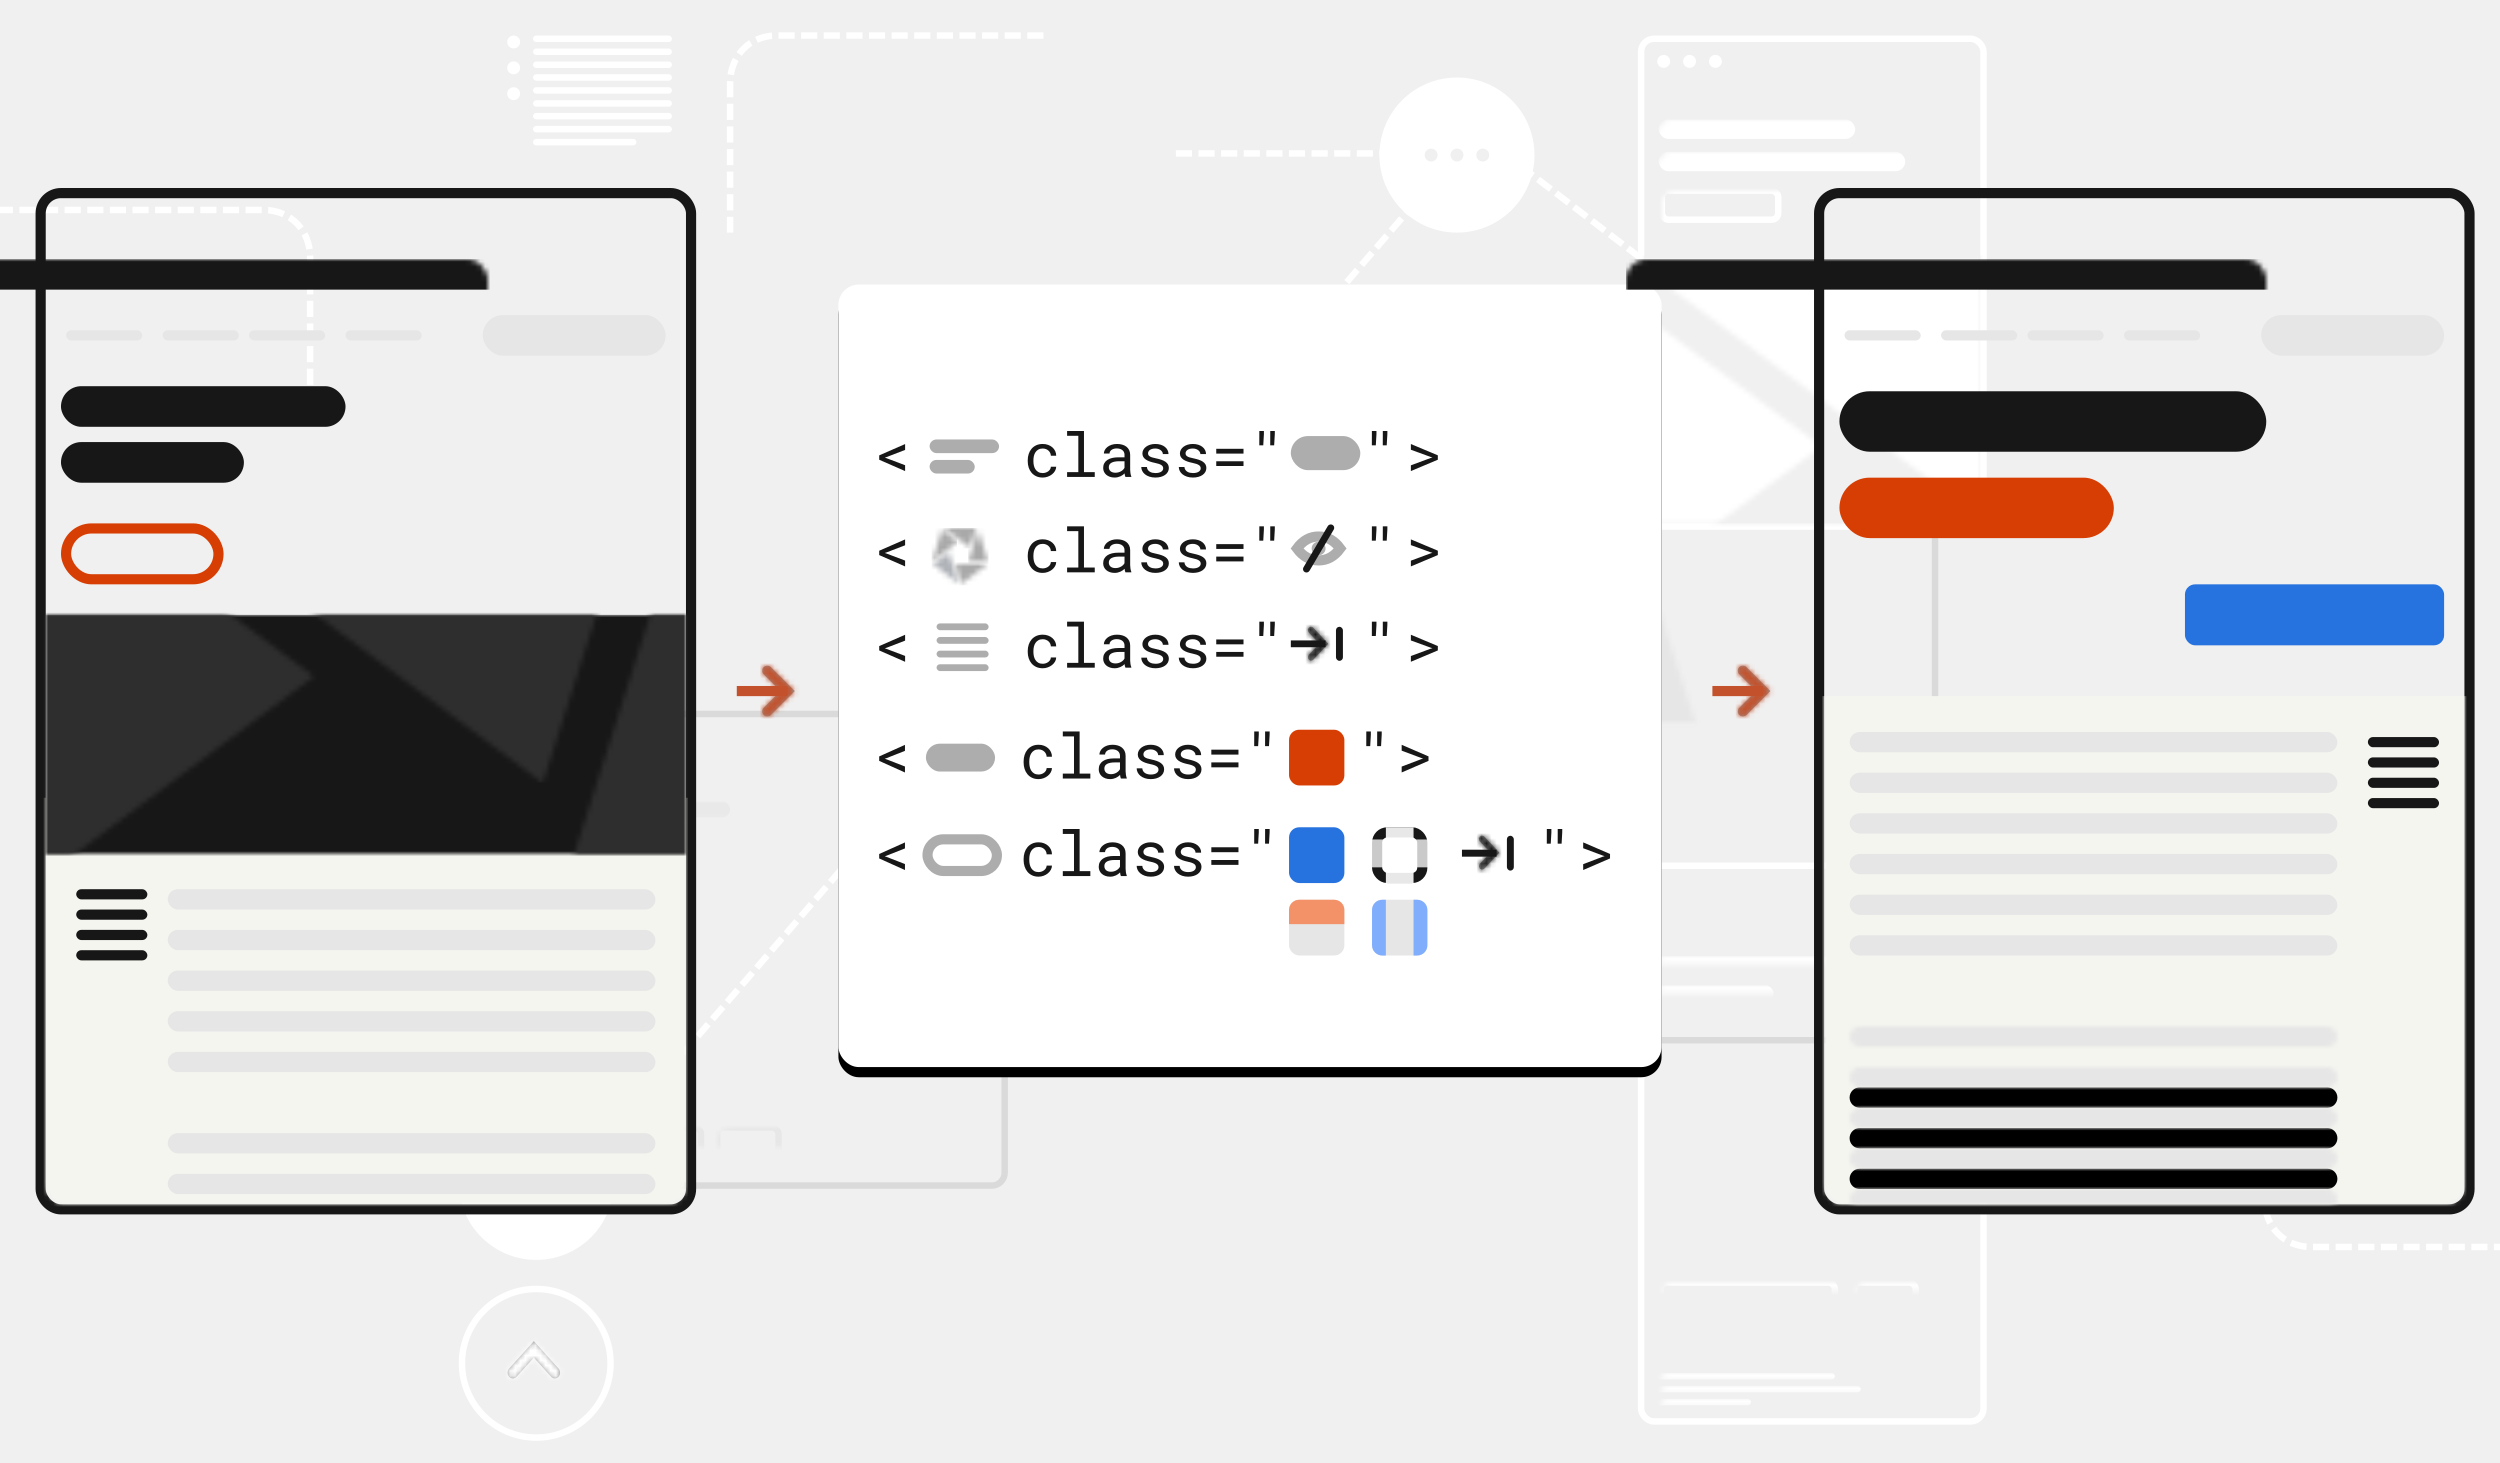 <svg xmlns="http://www.w3.org/2000/svg" xmlns:xlink="http://www.w3.org/1999/xlink" width="492" height="288" viewBox="0 0 492 288"><defs><rect id="powerful-utility-classes--alt-a" width="91.55" height="142.411" x="0" y="0" rx="2.543"/><rect id="powerful-utility-classes--alt-c" width="105.769" height="69.059" x="0" y="0"/><polygon id="powerful-utility-classes--alt-e" points="25.229 39.058 0 39.056 12.613 0"/><polygon id="powerful-utility-classes--alt-g" points="40.896 0 33.098 24.136 .069 0"/><polygon id="powerful-utility-classes--alt-i" points=".147 14.916 20.558 0 33.176 39.055"/><polygon id="powerful-utility-classes--alt-k" points="12.616 .078 33.026 14.996 0 39.136"/><polygon id="powerful-utility-classes--alt-m" points="7.795 24.139 0 .003 40.824 0"/><rect id="powerful-utility-classes--alt-o" width="66.119" height="94.728" x="0" y="0" rx="2.543"/><rect id="powerful-utility-classes--alt-q" width="123.458" height="70.57" x="0" y="0"/><polygon id="powerful-utility-classes--alt-s" points="54.313 84.909 0 84.905 27.153 0"/><polygon id="powerful-utility-classes--alt-u" points="88.041 0 71.253 52.469 .149 0"/><polygon id="powerful-utility-classes--alt-w" points=".316 32.425 44.258 0 71.421 84.902"/><polygon id="powerful-utility-classes--alt-y" points="27.16 .169 71.098 32.6 0 85.078"/><polygon id="powerful-utility-classes--alt-A" points="16.78 52.477 0 .006 87.886 0"/><rect id="powerful-utility-classes--alt-C" width="66.119" height="108.079" x="0" y="0" rx="2.543"/><rect id="powerful-utility-classes--alt-E" width="91.55" height="91.55" x="0" y="0" rx="2.543"/><rect id="powerful-utility-classes--alt-G" width="105.769" height="40.852" x="0" y="0"/><polygon id="powerful-utility-classes--alt-I" points="77.089 120.005 0 120 38.539 0"/><polygon id="powerful-utility-classes--alt-K" points="124.961 0 101.134 74.156 .212 0"/><polygon id="powerful-utility-classes--alt-M" points=".448 45.827 62.817 0 101.372 119.995"/><polygon id="powerful-utility-classes--alt-O" points="38.55 .239 100.913 46.075 0 120.244"/><polygon id="powerful-utility-classes--alt-Q" points="23.817 74.167 0 .008 124.741 0"/><rect id="powerful-utility-classes--alt-S" width="25.43" height="50.861" x="0" y="0" rx="2.543"/><rect id="powerful-utility-classes--alt-U" width="106.187" height="27.175" x="0" y="0"/><polygon id="powerful-utility-classes--alt-W" points="42.749 66.795 0 66.792 21.372 0"/><polygon id="powerful-utility-classes--alt-Y" points="69.296 0 56.083 41.275 .117 0"/><polygon id="powerful-utility-classes--alt-aa" points=".248 25.508 34.835 0 56.215 66.789"/><polygon id="powerful-utility-classes--alt-ac" points="21.377 .133 55.961 25.646 0 66.928"/><polygon id="powerful-utility-classes--alt-ae" points="13.207 41.282 0 .005 69.174 0"/><path id="powerful-utility-classes--alt-ag" d="M0.335,1.764 C-0.112,1.36 -0.112,0.706 0.335,0.303 C0.782,-0.101 1.507,-0.101 1.954,0.303 L7.34,5.166 L1.954,10.029 C1.507,10.432 0.782,10.432 0.335,10.029 C-0.112,9.625 -0.112,8.971 0.335,8.567 L4.103,5.166 L0.335,1.764 Z"/><rect id="powerful-utility-classes--alt-aj" width="162" height="154" x="0" y="0" rx="4"/><filter id="powerful-utility-classes--alt-ai" width="108.6%" height="109.1%" x="-4.3%" y="-3.2%" filterUnits="objectBoundingBox"><feOffset dy="2" in="SourceAlpha" result="shadowOffsetOuter1"/><feGaussianBlur in="shadowOffsetOuter1" result="shadowBlurOuter1" stdDeviation="2"/><feColorMatrix in="shadowBlurOuter1" values="0 0 0 0 0 0 0 0 0 0 0 0 0 0 0 0 0 0 0.123 0"/></filter><path id="powerful-utility-classes--alt-ak" d="M0.183,1.138 C-0.061,0.878 -0.061,0.456 0.183,0.195 C0.427,-0.065 0.823,-0.065 1.067,0.195 L4.009,3.333 L1.067,6.471 C0.823,6.732 0.427,6.732 0.183,6.471 C-0.061,6.211 -0.061,5.789 0.183,5.529 L2.241,3.333 L0.183,1.138 Z"/><polygon id="powerful-utility-classes--alt-am" points="3.851 6.235 0 6.234 1.925 0"/><polygon id="powerful-utility-classes--alt-ao" points="6.242 0 5.052 3.853 .011 0"/><polygon id="powerful-utility-classes--alt-aq" points=".022 2.381 3.138 0 5.064 6.234"/><polygon id="powerful-utility-classes--alt-as" points="1.926 .012 5.041 2.394 0 6.247"/><polygon id="powerful-utility-classes--alt-au" points="1.19 3.853 0 0 6.231 0"/><path id="powerful-utility-classes--alt-aw" d="M0.183,1.138 C-0.061,0.878 -0.061,0.456 0.183,0.195 C0.427,-0.065 0.823,-0.065 1.067,0.195 L4.009,3.333 L1.067,6.471 C0.823,6.732 0.427,6.732 0.183,6.471 C-0.061,6.211 -0.061,5.789 0.183,5.529 L2.241,3.333 L0.183,1.138 Z"/><rect id="powerful-utility-classes--alt-ay" width="126" height="198" x="0" y="0" rx="4"/><rect id="powerful-utility-classes--alt-aA" width="166.365" height="47" x="0" y="0"/><polygon id="powerful-utility-classes--alt-aC" points="73.169 115.056 0 115.051 36.58 0"/><polygon id="powerful-utility-classes--alt-aE" points="118.607 0 95.991 71.098 .201 0"/><polygon id="powerful-utility-classes--alt-aG" points=".425 43.938 59.623 0 96.217 115.046"/><polygon id="powerful-utility-classes--alt-aI" points="36.589 .229 95.781 44.175 0 115.285"/><polygon id="powerful-utility-classes--alt-aK" points="22.606 71.109 0 .008 118.398 0"/><rect id="powerful-utility-classes--alt-aM" width="126" height="198" x="0" y="0" rx="4"/><path id="powerful-utility-classes--alt-aO" d="M4,0 L52,0 C54.209,-4.05812251e-16 56,1.791 56,4 L56,4 C56,6.209 54.209,8 52,8 L4,8 C1.791,8 2.705415e-16,6.209 0,4 L0,4 C-2.705415e-16,1.791 1.791,4.05812251e-16 4,0 Z"/><filter id="powerful-utility-classes--alt-aP" width="250%" height="1150%" x="-75%" y="-375%" filterUnits="objectBoundingBox"><feOffset dy="12" in="SourceAlpha" result="shadowOffsetOuter1"/><feGaussianBlur in="shadowOffsetOuter1" result="shadowBlurOuter1" stdDeviation="12"/><feColorMatrix in="shadowBlurOuter1" values="0 0 0 0 0 0 0 0 0 0 0 0 0 0 0 0 0 0 0 0"/></filter><path id="powerful-utility-classes--alt-aR" d="M2,0 L113,0 C114.105,-2.02906125e-16 115,0.895 115,2 L115,2 C115,3.105 114.105,4 113,4 L2,4 C0.895,4 1.3527075e-16,3.105 0,2 L0,2 C-1.3527075e-16,0.895 0.895,2.02906125e-16 2,0 Z"/><filter id="powerful-utility-classes--alt-aS" width="173%" height="2200%" x="-36.5%" y="-750%" filterUnits="objectBoundingBox"><feOffset dy="12" in="SourceAlpha" result="shadowOffsetOuter1"/><feGaussianBlur in="shadowOffsetOuter1" result="shadowBlurOuter1" stdDeviation="12"/><feColorMatrix in="shadowBlurOuter1" values="0 0 0 0 0 0 0 0 0 0 0 0 0 0 0 0 0 0 0 0"/></filter><path id="powerful-utility-classes--alt-aU" d="M2,0 L113,0 C114.105,-2.02906125e-16 115,0.895 115,2 L115,2 C115,3.105 114.105,4 113,4 L2,4 C0.895,4 1.3527075e-16,3.105 0,2 L0,2 C-1.3527075e-16,0.895 0.895,2.02906125e-16 2,0 Z"/><filter id="powerful-utility-classes--alt-aV" width="173%" height="2200%" x="-36.5%" y="-750%" filterUnits="objectBoundingBox"><feOffset dy="12" in="SourceAlpha" result="shadowOffsetOuter1"/><feGaussianBlur in="shadowOffsetOuter1" result="shadowBlurOuter1" stdDeviation="12"/><feColorMatrix in="shadowBlurOuter1" values="0 0 0 0 0 0 0 0 0 0 0 0 0 0 0 0 0 0 0 0"/></filter><path id="powerful-utility-classes--alt-aX" d="M1,0 L15,0 C15.552,-1.01453063e-16 16,0.448 16,1 L16,1 C16,1.552 15.552,2 15,2 L1,2 C0.448,2 6.76353751e-17,1.552 0,1 L0,1 C-6.76353751e-17,0.448 0.448,1.01453063e-16 1,0 Z"/><filter id="powerful-utility-classes--alt-aY" width="625%" height="4300%" x="-262.5%" y="-1500%" filterUnits="objectBoundingBox"><feOffset dy="12" in="SourceAlpha" result="shadowOffsetOuter1"/><feGaussianBlur in="shadowOffsetOuter1" result="shadowBlurOuter1" stdDeviation="12"/><feColorMatrix in="shadowBlurOuter1" values="0 0 0 0 0 0 0 0 0 0 0 0 0 0 0 0 0 0 0 0"/></filter><path id="powerful-utility-classes--alt-ba" d="M1,0 L15,0 C15.552,-1.01453063e-16 16,0.448 16,1 L16,1 C16,1.552 15.552,2 15,2 L1,2 C0.448,2 6.76353751e-17,1.552 0,1 L0,1 C-6.76353751e-17,0.448 0.448,1.01453063e-16 1,0 Z"/><filter id="powerful-utility-classes--alt-bb" width="625%" height="4300%" x="-262.5%" y="-1500%" filterUnits="objectBoundingBox"><feOffset dy="12" in="SourceAlpha" result="shadowOffsetOuter1"/><feGaussianBlur in="shadowOffsetOuter1" result="shadowBlurOuter1" stdDeviation="12"/><feColorMatrix in="shadowBlurOuter1" values="0 0 0 0 0 0 0 0 0 0 0 0 0 0 0 0 0 0 0 0"/></filter><path id="powerful-utility-classes--alt-bd" d="M1,0 L15,0 C15.552,-1.01453063e-16 16,0.448 16,1 L16,1 C16,1.552 15.552,2 15,2 L1,2 C0.448,2 6.76353751e-17,1.552 0,1 L0,1 C-6.76353751e-17,0.448 0.448,1.01453063e-16 1,0 Z"/><filter id="powerful-utility-classes--alt-be" width="625%" height="4300%" x="-262.5%" y="-1500%" filterUnits="objectBoundingBox"><feOffset dy="12" in="SourceAlpha" result="shadowOffsetOuter1"/><feGaussianBlur in="shadowOffsetOuter1" result="shadowBlurOuter1" stdDeviation="12"/><feColorMatrix in="shadowBlurOuter1" values="0 0 0 0 0 0 0 0 0 0 0 0 0 0 0 0 0 0 0 0"/></filter><path id="powerful-utility-classes--alt-bg" d="M2,0 L94,0 C95.105,-2.02906125e-16 96,0.895 96,2 L96,2 C96,3.105 95.105,4 94,4 L2,4 C0.895,4 1.3527075e-16,3.105 0,2 L0,2 C-1.3527075e-16,0.895 0.895,2.02906125e-16 2,0 Z"/><filter id="powerful-utility-classes--alt-bh" width="187.5%" height="2200%" x="-43.8%" y="-750%" filterUnits="objectBoundingBox"><feOffset dy="12" in="SourceAlpha" result="shadowOffsetOuter1"/><feGaussianBlur in="shadowOffsetOuter1" result="shadowBlurOuter1" stdDeviation="12"/><feColorMatrix in="shadowBlurOuter1" values="0 0 0 0 0 0 0 0 0 0 0 0 0 0 0 0 0 0 0 0"/></filter><path id="powerful-utility-classes--alt-bj" d="M2,0 L94,0 C95.105,-2.02906125e-16 96,0.895 96,2 L96,2 C96,3.105 95.105,4 94,4 L2,4 C0.895,4 1.3527075e-16,3.105 0,2 L0,2 C-1.3527075e-16,0.895 0.895,2.02906125e-16 2,0 Z"/><filter id="powerful-utility-classes--alt-bk" width="187.5%" height="2200%" x="-43.8%" y="-750%" filterUnits="objectBoundingBox"><feOffset dy="12" in="SourceAlpha" result="shadowOffsetOuter1"/><feGaussianBlur in="shadowOffsetOuter1" result="shadowBlurOuter1" stdDeviation="12"/><feColorMatrix in="shadowBlurOuter1" values="0 0 0 0 0 0 0 0 0 0 0 0 0 0 0 0 0 0 0 0"/></filter><path id="powerful-utility-classes--alt-bm" d="M2,0 L94,0 C95.105,-2.02906125e-16 96,0.895 96,2 L96,2 C96,3.105 95.105,4 94,4 L2,4 C0.895,4 1.3527075e-16,3.105 0,2 L0,2 C-1.3527075e-16,0.895 0.895,2.02906125e-16 2,0 Z"/><filter id="powerful-utility-classes--alt-bn" width="187.5%" height="2200%" x="-43.8%" y="-750%" filterUnits="objectBoundingBox"><feOffset dy="12" in="SourceAlpha" result="shadowOffsetOuter1"/><feGaussianBlur in="shadowOffsetOuter1" result="shadowBlurOuter1" stdDeviation="12"/><feColorMatrix in="shadowBlurOuter1" values="0 0 0 0 0 0 0 0 0 0 0 0 0 0 0 0 0 0 0 0"/></filter><path id="powerful-utility-classes--alt-bp" d="M2,0 L94,0 C95.105,-2.02906125e-16 96,0.895 96,2 L96,2 C96,3.105 95.105,4 94,4 L2,4 C0.895,4 1.3527075e-16,3.105 0,2 L0,2 C-1.3527075e-16,0.895 0.895,2.02906125e-16 2,0 Z"/><filter id="powerful-utility-classes--alt-bq" width="187.5%" height="2200%" x="-43.8%" y="-750%" filterUnits="objectBoundingBox"><feOffset dy="12" in="SourceAlpha" result="shadowOffsetOuter1"/><feGaussianBlur in="shadowOffsetOuter1" result="shadowBlurOuter1" stdDeviation="12"/><feColorMatrix in="shadowBlurOuter1" values="0 0 0 0 0 0 0 0 0 0 0 0 0 0 0 0 0 0 0 0"/></filter><path id="powerful-utility-classes--alt-bs" d="M2,0 L94,0 C95.105,-2.02906125e-16 96,0.895 96,2 L96,2 C96,3.105 95.105,4 94,4 L2,4 C0.895,4 1.3527075e-16,3.105 0,2 L0,2 C-1.3527075e-16,0.895 0.895,2.02906125e-16 2,0 Z"/><filter id="powerful-utility-classes--alt-bt" width="187.5%" height="2200%" x="-43.8%" y="-750%" filterUnits="objectBoundingBox"><feOffset dy="12" in="SourceAlpha" result="shadowOffsetOuter1"/><feGaussianBlur in="shadowOffsetOuter1" result="shadowBlurOuter1" stdDeviation="12"/><feColorMatrix in="shadowBlurOuter1" values="0 0 0 0 0 0 0 0 0 0 0 0 0 0 0 0 0 0 0 0"/></filter><path id="powerful-utility-classes--alt-bv" d="M2,0 L94,0 C95.105,-2.02906125e-16 96,0.895 96,2 L96,2 C96,3.105 95.105,4 94,4 L2,4 C0.895,4 1.3527075e-16,3.105 0,2 L0,2 C-1.3527075e-16,0.895 0.895,2.02906125e-16 2,0 Z"/><filter id="powerful-utility-classes--alt-bw" width="187.5%" height="2200%" x="-43.8%" y="-750%" filterUnits="objectBoundingBox"><feOffset dy="12" in="SourceAlpha" result="shadowOffsetOuter1"/><feGaussianBlur in="shadowOffsetOuter1" result="shadowBlurOuter1" stdDeviation="12"/><feColorMatrix in="shadowBlurOuter1" values="0 0 0 0 0 0 0 0 0 0 0 0 0 0 0 0 0 0 0 0"/></filter><path id="powerful-utility-classes--alt-by" d="M0.293,1.707 C-0.098,1.317 -0.098,0.683 0.293,0.293 C0.683,-0.098 1.317,-0.098 1.707,0.293 L6.414,5 L1.707,9.707 C1.317,10.098 0.683,10.098 0.293,9.707 C-0.098,9.317 -0.098,8.683 0.293,8.293 L3.586,5 L0.293,1.707 Z"/><path id="powerful-utility-classes--alt-bA" d="M0.293,1.707 C-0.098,1.317 -0.098,0.683 0.293,0.293 C0.683,-0.098 1.317,-0.098 1.707,0.293 L6.414,5 L1.707,9.707 C1.317,10.098 0.683,10.098 0.293,9.707 C-0.098,9.317 -0.098,8.683 0.293,8.293 L3.586,5 L0.293,1.707 Z"/></defs><g fill="none" fill-rule="evenodd"><rect width="492" height="288" fill="#F0F0F0"/><g transform="translate(-.636)"><rect width="492.079" height="288" x=".636" fill="#F0F0F0"/><g opacity=".1" transform="translate(289.272 61.669)"><mask id="powerful-utility-classes--alt-b" fill="#fff"><use xlink:href="#powerful-utility-classes--alt-a"/></mask><rect width="92.821" height="143.682" x="-.636" y="-.636" stroke="#171717" stroke-width="1.272" rx="2.543"/><g mask="url(#powerful-utility-classes--alt-b)"><g transform="translate(-5.086 11.444)"><mask id="powerful-utility-classes--alt-d" fill="#fff"><use xlink:href="#powerful-utility-classes--alt-c"/></mask><g mask="url(#powerful-utility-classes--alt-d)"><g><g transform="translate(-19.587 34.53) translate(46.703 2.178)"><mask id="powerful-utility-classes--alt-f" fill="#fff"><use xlink:href="#powerful-utility-classes--alt-e"/></mask><g fill="#919191" mask="url(#powerful-utility-classes--alt-f)"><polygon points="0 0 25.803 0 25.803 43.74 0 43.74" transform="translate(-.31 -2.178)"/></g></g><g transform="translate(-19.587 34.53) translate(15.464)"><mask id="powerful-utility-classes--alt-h" fill="#fff"><use xlink:href="#powerful-utility-classes--alt-g"/></mask><g fill="#919191" mask="url(#powerful-utility-classes--alt-h)"><polygon points="0 0 44.658 0 44.658 24.413 0 24.413" transform="translate(-1.701)"/></g></g><g transform="translate(-19.587 34.53) translate(.928 29.712)"><mask id="powerful-utility-classes--alt-j" fill="#fff"><use xlink:href="#powerful-utility-classes--alt-i"/></mask><g fill="#919191" mask="url(#powerful-utility-classes--alt-j)"><polygon points="0 0 36.719 0 36.719 43.74 0 43.74" transform="translate(-1.701 -2.489)"/></g></g><g transform="translate(-19.587 34.53) translate(0 2.022)"><mask id="powerful-utility-classes--alt-l" fill="#fff"><use xlink:href="#powerful-utility-classes--alt-k"/></mask><g fill="#919191" mask="url(#powerful-utility-classes--alt-l)"><polygon points="0 0 34.734 0 34.734 45.775 0 45.775" transform="translate(-.773 -2.022)"/></g></g><g transform="translate(-19.587 34.53) translate(30.001 44.645)"><mask id="powerful-utility-classes--alt-n" fill="#fff"><use xlink:href="#powerful-utility-classes--alt-m"/></mask><g fill="#2E2E2E" mask="url(#powerful-utility-classes--alt-n)"><polygon points="0 0 53.59 0 53.59 39.672 0 39.672" transform="translate(-6.959 -11.511)"/></g></g></g></g></g></g><path fill="#171717" d="M3.815,2.543 C4.517,2.543 5.086,3.112 5.086,3.815 C5.086,4.517 4.517,5.086 3.815,5.086 C3.112,5.086 2.543,4.517 2.543,3.815 C2.543,3.112 3.112,2.543 3.815,2.543 Z M8.901,2.543 C9.603,2.543 10.172,3.112 10.172,3.815 C10.172,4.517 9.603,5.086 8.901,5.086 C8.198,5.086 7.629,4.517 7.629,3.815 C7.629,3.112 8.198,2.543 8.901,2.543 Z M13.987,2.543 C14.689,2.543 15.258,3.112 15.258,3.815 C15.258,4.517 14.689,5.086 13.987,5.086 C13.285,5.086 12.715,4.517 12.715,3.815 C12.715,3.112 13.285,2.543 13.987,2.543 Z" mask="url(#powerful-utility-classes--alt-b)"/></g><path stroke="#FFF" stroke-dasharray="3.179 1.272" stroke-width="1.272" d="M282.278 36.238L105.536 241.589M296.265 29.881L323.603 50.861M288.636 30.199L231.417 30.199M205.987 6.993C174.538 6.993 157.042 6.993 153.498 6.993 148.182 6.993 144.318 10.941 144.318 16.397 144.318 20.033 144.318 29.826 144.318 45.775"/><path stroke="#FFF" stroke-dasharray="3.179 1.272" stroke-width="1.272" d="M61.669,41.325 C30.22,41.325 12.724,41.325 9.18,41.325 C3.864,41.325 2.07370898e-12,45.273 8.97027628e-13,50.728 C1.12637259e-13,54.365 -1.8637195e-13,64.157 0,80.106" transform="matrix(-1 0 0 1 61.669 0)"/><path stroke="#FFF" stroke-dasharray="3.179 1.272" stroke-width="1.272" d="M507.974,206.623 C476.525,206.623 459.029,206.623 455.485,206.623 C450.168,206.623 446.305,210.571 446.305,216.026 C446.305,219.663 446.305,229.455 446.305,245.404" transform="matrix(1 0 0 -1 0 452.026)"/><g transform="translate(272.106 15.258)"><circle cx="15.258" cy="15.258" r="15.258" fill="#FFF"/><path fill="#F0F0F0" d="M10.172,13.987 C10.874,13.987 11.444,14.556 11.444,15.258 C11.444,15.961 10.874,16.53 10.172,16.53 C9.47,16.53 8.901,15.961 8.901,15.258 C8.901,14.556 9.47,13.987 10.172,13.987 Z M15.258,13.987 C15.961,13.987 16.53,14.556 16.53,15.258 C16.53,15.961 15.961,16.53 15.258,16.53 C14.556,16.53 13.987,15.961 13.987,15.258 C13.987,14.556 14.556,13.987 15.258,13.987 Z M20.344,13.987 C21.047,13.987 21.616,14.556 21.616,15.258 C21.616,15.961 21.047,16.53 20.344,16.53 C19.642,16.53 19.073,15.961 19.073,15.258 C19.073,14.556 19.642,13.987 20.344,13.987 Z"/></g><g transform="translate(324.238 8.265)"><mask id="powerful-utility-classes--alt-p" fill="#fff"><use xlink:href="#powerful-utility-classes--alt-o"/></mask><rect width="67.391" height="96" x="-.636" y="-.636" stroke="#FFF" stroke-width="1.272" rx="2.543"/><g mask="url(#powerful-utility-classes--alt-p)"><g transform="translate(-20.138 41.985)"><mask id="powerful-utility-classes--alt-r" fill="#fff"><use xlink:href="#powerful-utility-classes--alt-q"/></mask><use fill="#F0F0F0" xlink:href="#powerful-utility-classes--alt-q"/><g mask="url(#powerful-utility-classes--alt-r)"><g><g transform="translate(-16.1 .611) translate(100.54 4.734)"><mask id="powerful-utility-classes--alt-t" fill="#fff"><use xlink:href="#powerful-utility-classes--alt-s"/></mask><g fill="#FFF" mask="url(#powerful-utility-classes--alt-t)"><polygon points="0 0 54.582 0 54.582 94.601 0 94.601" transform="translate(-.666 -4.734)"/></g></g><g transform="translate(-16.1 .611) translate(33.292)"><mask id="powerful-utility-classes--alt-v" fill="#fff"><use xlink:href="#powerful-utility-classes--alt-u"/></mask><g fill="#FFF" mask="url(#powerful-utility-classes--alt-v)"><polygon points="0 0 97.256 0 97.256 52.895 0 52.895" transform="translate(-3.662)"/></g></g><g transform="translate(-16.1 .611) translate(1.997 64.59)"><mask id="powerful-utility-classes--alt-x" fill="#fff"><use xlink:href="#powerful-utility-classes--alt-w"/></mask><g fill="#D63E04" mask="url(#powerful-utility-classes--alt-x)"><polygon points="0 0 78.4 0 78.4 94.601 0 94.601" transform="translate(-3.662 -5.41)"/></g></g><g transform="translate(-16.1 .611) translate(0 4.396)"><mask id="powerful-utility-classes--alt-z" fill="#fff"><use xlink:href="#powerful-utility-classes--alt-y"/></mask><g fill="#FFF" mask="url(#powerful-utility-classes--alt-z)"><polygon points="0 0 74.431 0 74.431 98.67 0 98.67" transform="translate(-1.665 -4.396)"/></g></g><g transform="translate(-16.1 .611) translate(64.586 97.055)"><mask id="powerful-utility-classes--alt-B" fill="#fff"><use xlink:href="#powerful-utility-classes--alt-A"/></mask><g fill="#FFF" mask="url(#powerful-utility-classes--alt-B)"><polygon points="0 0 116.112 0 116.112 86.464 0 86.464" transform="translate(-14.981 -25.025)"/></g></g></g></g></g></g><rect width="38.687" height="3.815" x="2.814" y="15.258" fill="#FFF" mask="url(#powerful-utility-classes--alt-p)" rx="1.907"/><rect width="22.901" height="5.722" x="3.449" y="29.245" stroke="#FFF" stroke-width="1.272" mask="url(#powerful-utility-classes--alt-p)" rx="1.272"/><rect width="48.534" height="3.815" x="2.814" y="21.616" fill="#FFF" mask="url(#powerful-utility-classes--alt-p)" rx="1.907"/></g><path fill="#FFF" d="M106.172,6.993 L132.238,6.993 C132.59,6.993 132.874,7.278 132.874,7.629 L132.874,7.635 C132.874,7.986 132.59,8.271 132.238,8.271 L106.172,8.271 C105.821,8.271 105.536,7.986 105.536,7.635 L105.536,7.629 C105.536,7.278 105.821,6.993 106.172,6.993 Z M106.172,9.548 L132.238,9.548 C132.59,9.548 132.874,9.833 132.874,10.184 L132.874,10.19 C132.874,10.541 132.59,10.826 132.238,10.826 L106.172,10.826 C105.821,10.826 105.536,10.541 105.536,10.19 L105.536,10.184 C105.536,9.833 105.821,9.548 106.172,9.548 Z M106.172,12.103 L132.238,12.103 C132.59,12.103 132.874,12.388 132.874,12.739 L132.874,12.745 C132.874,13.096 132.59,13.38 132.238,13.38 L106.172,13.38 C105.821,13.38 105.536,13.096 105.536,12.745 L105.536,12.739 C105.536,12.388 105.821,12.103 106.172,12.103 Z M106.172,14.608 L132.238,14.608 C132.59,14.608 132.874,14.892 132.874,15.244 L132.874,15.249 C132.874,15.601 132.59,15.885 132.238,15.885 L106.172,15.885 C105.821,15.885 105.536,15.601 105.536,15.249 L105.536,15.244 C105.536,14.892 105.821,14.608 106.172,14.608 Z M106.172,17.163 L132.238,17.163 C132.59,17.163 132.874,17.447 132.874,17.798 L132.874,17.804 C132.874,18.155 132.59,18.44 132.238,18.44 L106.172,18.44 C105.821,18.44 105.536,18.155 105.536,17.804 L105.536,17.798 C105.536,17.447 105.821,17.163 106.172,17.163 Z M106.172,19.717 L132.238,19.717 C132.59,19.717 132.874,20.002 132.874,20.353 L132.874,20.359 C132.874,20.71 132.59,20.995 132.238,20.995 L106.172,20.995 C105.821,20.995 105.536,20.71 105.536,20.359 L105.536,20.353 C105.536,20.002 105.821,19.717 106.172,19.717 Z M106.172,22.222 L132.238,22.222 C132.59,22.222 132.874,22.507 132.874,22.858 L132.874,22.864 C132.874,23.215 132.59,23.5 132.238,23.5 L106.172,23.5 C105.821,23.5 105.536,23.215 105.536,22.864 L105.536,22.858 C105.536,22.507 105.821,22.222 106.172,22.222 Z M106.172,24.777 L132.238,24.777 C132.59,24.777 132.874,25.062 132.874,25.413 L132.874,25.419 C132.874,25.77 132.59,26.054 132.238,26.054 L106.172,26.054 C105.821,26.054 105.536,25.77 105.536,25.419 L105.536,25.413 C105.536,25.062 105.821,24.777 106.172,24.777 Z M106.172,27.332 L125.245,27.332 C125.596,27.332 125.881,27.617 125.881,27.968 L125.881,27.974 C125.881,28.325 125.596,28.609 125.245,28.609 L106.172,28.609 C105.821,28.609 105.536,28.325 105.536,27.974 L105.536,27.968 C105.536,27.617 105.821,27.332 106.172,27.332 Z"/><path fill="#FFF" d="M101.722,6.993 L101.722,6.993 C102.424,6.993 102.993,7.563 102.993,8.265 L102.993,8.265 C102.993,8.967 102.424,9.536 101.722,9.536 L101.722,9.536 C101.02,9.536 100.45,8.967 100.45,8.265 L100.45,8.265 C100.45,7.563 101.02,6.993 101.722,6.993 Z" transform="rotate(90 101.722 8.265)"/><path fill="#FFF" d="M101.722,12.079 L101.722,12.079 C102.424,12.079 102.993,12.649 102.993,13.351 L102.993,13.351 C102.993,14.053 102.424,14.623 101.722,14.623 L101.722,14.623 C101.02,14.623 100.45,14.053 100.45,13.351 L100.45,13.351 C100.45,12.649 101.02,12.079 101.722,12.079 Z" transform="rotate(90 101.722 13.351)"/><path fill="#FFF" d="M101.722,17.166 L101.722,17.166 C102.424,17.166 102.993,17.735 102.993,18.437 L102.993,18.437 C102.993,19.139 102.424,19.709 101.722,19.709 L101.722,19.709 C101.02,19.709 100.45,19.139 100.45,18.437 L100.45,18.437 C100.45,17.735 101.02,17.166 101.722,17.166 Z" transform="rotate(90 101.722 18.437)"/><g transform="translate(324.238 171.02)"><mask id="powerful-utility-classes--alt-D" fill="#fff"><use xlink:href="#powerful-utility-classes--alt-C"/></mask><rect width="67.391" height="109.351" x="-.636" y="-.636" stroke="#FFF" stroke-width="1.272" rx="2.543"/><rect width="34.967" height="1.272" x="2.543" y="99.179" fill="#FFF" mask="url(#powerful-utility-classes--alt-D)" rx=".636"/><rect width="40.053" height="1.272" x="2.543" y="101.722" fill="#FFF" mask="url(#powerful-utility-classes--alt-D)" rx=".636"/><rect width="18.437" height="1.272" x="2.543" y="104.265" fill="#FFF" mask="url(#powerful-utility-classes--alt-D)" rx=".636"/><g mask="url(#powerful-utility-classes--alt-D)"><g transform="translate(1.955 36.122)"><polyline stroke="#FFF" stroke-width=".636" points="1.86 26.819 10.761 9.653 19.661 16.828 28.562 1.388 37.463 11.749 46.363 19.19 55.264 10.289"/><polyline stroke="#FFF" stroke-width=".636" points="1.86 34.007 10.761 29.362 19.661 29.362 28.562 19.19 37.463 25.547 46.363 28.09 55.264 17.918"/><rect width="2.543" height="2.543" x=".588" y="25.547" fill="#FFF" rx="1.272"/><rect width="2.543" height="2.543" x="9.489" y="8.382" fill="#FFF" rx="1.272"/><rect width="2.543" height="2.543" x="18.39" y="15.375" fill="#FFF" rx="1.272"/><rect width="2.543" height="2.543" x="27.29" y=".117" fill="#FFF" rx="1.272"/><rect width="2.543" height="2.543" x="36.191" y="10.289" fill="#FFF" rx="1.272"/><rect width="2.543" height="2.543" x="45.092" y="17.918" fill="#FFF" rx="1.272"/><rect width="2.543" height="2.543" x="53.992" y="9.017" fill="#FFF" rx="1.272"/><rect width="2.543" height="2.543" x=".588" y="32.735" fill="#FFF" rx="1.272"/><rect width="2.543" height="2.543" x="9.489" y="28.09" fill="#FFF" rx="1.272"/><rect width="2.543" height="2.543" x="18.39" y="28.09" fill="#FFF" rx="1.272"/><rect width="2.543" height="2.543" x="27.29" y="17.918" fill="#FFF" rx="1.272"/><rect width="2.543" height="2.543" x="36.191" y="24.276" fill="#FFF" rx="1.272"/><rect width="2.543" height="2.543" x="45.092" y="26.819" fill="#FFF" rx="1.272"/><rect width="2.543" height="2.543" x="53.992" y="16.647" fill="#FFF" rx="1.272"/></g></g><rect width="35.603" height="3.179" x="1.907" y="17.166" fill="#FFF" mask="url(#powerful-utility-classes--alt-D)" rx="1.589"/><rect width="34.331" height="6.358" x="3.179" y="81.377" stroke="#FFF" stroke-width="1.272" mask="url(#powerful-utility-classes--alt-D)" rx="1.272"/><rect width="12.079" height="6.358" x="41.325" y="81.377" stroke="#FFF" stroke-width="1.272" mask="url(#powerful-utility-classes--alt-D)" rx="1.272"/><rect width="23.523" height="3.179" x="1.907" y="22.887" fill="#FFF" mask="url(#powerful-utility-classes--alt-D)" rx="1.589"/><g fill="#FFF" mask="url(#powerful-utility-classes--alt-D)"><path d="M1.608,0.285 C2.31,0.285 2.879,0.855 2.879,1.557 C2.879,2.259 2.31,2.828 1.608,2.828 C0.906,2.828 0.336,2.259 0.336,1.557 C0.336,0.855 0.906,0.285 1.608,0.285 Z M6.694,0.285 C7.396,0.285 7.965,0.855 7.965,1.557 C7.965,2.259 7.396,2.828 6.694,2.828 C5.992,2.828 5.422,2.259 5.422,1.557 C5.422,0.855 5.992,0.285 6.694,0.285 Z M11.78,0.285 C12.482,0.285 13.052,0.855 13.052,1.557 C13.052,2.259 12.482,2.828 11.78,2.828 C11.078,2.828 10.508,2.259 10.508,1.557 C10.508,0.855 11.078,0.285 11.78,0.285 Z" transform="translate(2.207 2.258)"/></g></g><g opacity=".099" transform="translate(106.172 141.14)"><mask id="powerful-utility-classes--alt-F" fill="#fff"><use xlink:href="#powerful-utility-classes--alt-E"/></mask><rect width="92.821" height="92.821" x="-.636" y="-.636" stroke="#171717" stroke-width="1.272" rx="2.543"/><rect width="35.603" height="3.179" x="2.543" y="16.53" fill="#ADADAD" mask="url(#powerful-utility-classes--alt-F)" rx="1.589"/><path fill="#171717" d="M3.815,2.543 C4.517,2.543 5.086,3.112 5.086,3.815 C5.086,4.517 4.517,5.086 3.815,5.086 C3.112,5.086 2.543,4.517 2.543,3.815 C2.543,3.112 3.112,2.543 3.815,2.543 Z M8.901,2.543 C9.603,2.543 10.172,3.112 10.172,3.815 C10.172,4.517 9.603,5.086 8.901,5.086 C8.198,5.086 7.629,4.517 7.629,3.815 C7.629,3.112 8.198,2.543 8.901,2.543 Z M13.987,2.543 C14.689,2.543 15.258,3.112 15.258,3.815 C15.258,4.517 14.689,5.086 13.987,5.086 C13.285,5.086 12.715,4.517 12.715,3.815 C12.715,3.112 13.285,2.543 13.987,2.543 Z" mask="url(#powerful-utility-classes--alt-F)"/><rect width="29.245" height="5.722" x="3.179" y="80.742" stroke="#979797" stroke-width="1.272" mask="url(#powerful-utility-classes--alt-F)" rx="1.272"/><rect width="12.079" height="5.722" x="35.603" y="80.742" stroke="#979797" stroke-width="1.272" mask="url(#powerful-utility-classes--alt-F)" rx="1.272"/><rect width="24.159" height="3.179" x="2.543" y="22.252" fill="#ADADAD" mask="url(#powerful-utility-classes--alt-F)" rx="1.589"/><g mask="url(#powerful-utility-classes--alt-F)"><g transform="translate(-5.086 32.424)"><mask id="powerful-utility-classes--alt-H" fill="#fff"><use xlink:href="#powerful-utility-classes--alt-G"/></mask><rect width="114.437" height="40.689" x="-4.45" fill="#F0F0F0" mask="url(#powerful-utility-classes--alt-H)"/><g mask="url(#powerful-utility-classes--alt-H)"><g><g transform="translate(-97.374 -79.187) translate(142.703 6.691)"><mask id="powerful-utility-classes--alt-J" fill="#fff"><use xlink:href="#powerful-utility-classes--alt-I"/></mask><g fill="#ADADAD" mask="url(#powerful-utility-classes--alt-J)"><polygon points="0 0 77.408 0 77.408 133.256 0 133.256" transform="translate(-.945 -6.691)"/></g></g><g transform="translate(-97.374 -79.187) translate(47.253)"><mask id="powerful-utility-classes--alt-L" fill="#fff"><use xlink:href="#powerful-utility-classes--alt-K"/></mask><g fill="#C9C9C9" mask="url(#powerful-utility-classes--alt-L)"><polygon points="0 0 137.945 0 137.945 75.274 0 75.274" transform="translate(-5.198)"/></g></g><g transform="translate(-97.374 -79.187) translate(2.835 91.288)"><mask id="powerful-utility-classes--alt-N" fill="#fff"><use xlink:href="#powerful-utility-classes--alt-M"/></mask><g fill="#ADADAD" mask="url(#powerful-utility-classes--alt-N)"><polygon points="0 0 111.15 0 111.15 134.273 0 134.273" transform="translate(-5.198 -7.647)"/></g></g><g transform="translate(-97.374 -79.187) translate(0 6.213)"><mask id="powerful-utility-classes--alt-P" fill="#fff"><use xlink:href="#powerful-utility-classes--alt-O"/></mask><g fill="#2E2E2E" mask="url(#powerful-utility-classes--alt-P)"><polygon points="0 0 106.188 0 106.188 139.359 0 139.359" transform="translate(-2.363 -6.213)"/></g></g><g transform="translate(-97.374 -79.187) translate(91.67 137.171)"><mask id="powerful-utility-classes--alt-R" fill="#fff"><use xlink:href="#powerful-utility-classes--alt-Q"/></mask><g fill="#2E2E2E" mask="url(#powerful-utility-classes--alt-R)"><polygon points="0 0 164.74 0 164.74 122.066 0 122.066" transform="translate(-21.264 -35.368)"/></g></g></g></g></g></g></g><g opacity=".1" transform="translate(256.212 80.106)"><mask id="powerful-utility-classes--alt-T" fill="#fff"><use xlink:href="#powerful-utility-classes--alt-S"/></mask><rect width="26.702" height="52.132" x="-.636" y="-.636" stroke="#171717" stroke-width="1.272" rx="2.543"/><g mask="url(#powerful-utility-classes--alt-T)"><g transform="translate(-5.086 11.444)"><mask id="powerful-utility-classes--alt-V" fill="#fff"><use xlink:href="#powerful-utility-classes--alt-U"/></mask><g mask="url(#powerful-utility-classes--alt-V)" opacity=".5"><g><g transform="translate(-16.293 -38.267) translate(79.135 3.724)"><mask id="powerful-utility-classes--alt-X" fill="#fff"><use xlink:href="#powerful-utility-classes--alt-W"/></mask><g fill="#2E2E2E" mask="url(#powerful-utility-classes--alt-X)"><polygon points="0 0 42.674 0 42.674 74.257 0 74.257" transform="translate(-.524 -3.724)"/></g></g><g transform="translate(-16.293 -38.267) translate(26.204)"><mask id="powerful-utility-classes--alt-Z" fill="#fff"><use xlink:href="#powerful-utility-classes--alt-Y"/></mask><g fill="#2E2E2E" mask="url(#powerful-utility-classes--alt-Z)"><polygon points="0 0 76.415 0 76.415 41.706 0 41.706" transform="translate(-2.882)"/></g></g><g transform="translate(-16.293 -38.267) translate(1.572 50.811)"><mask id="powerful-utility-classes--alt-ab" fill="#fff"><use xlink:href="#powerful-utility-classes--alt-aa"/></mask><g fill="#919191" mask="url(#powerful-utility-classes--alt-ab)"><polygon points="0 0 61.529 0 61.529 74.257 0 74.257" transform="translate(-2.882 -4.256)"/></g></g><g transform="translate(-16.293 -38.267) translate(0 3.458)"><mask id="powerful-utility-classes--alt-ad" fill="#fff"><use xlink:href="#powerful-utility-classes--alt-ac"/></mask><g fill="#919191" mask="url(#powerful-utility-classes--alt-ad)"><polygon points="0 0 58.552 0 58.552 77.309 0 77.309" transform="translate(-1.31 -3.458)"/></g></g><g transform="translate(-16.293 -38.267) translate(50.835 76.35)"><mask id="powerful-utility-classes--alt-af" fill="#fff"><use xlink:href="#powerful-utility-classes--alt-ae"/></mask><g fill="#919191" mask="url(#powerful-utility-classes--alt-af)"><polygon points="0 0 91.302 0 91.302 68.154 0 68.154" transform="translate(-11.792 -19.686)"/></g></g></g></g></g></g></g><path fill="#FFF" d="M328.053,10.808 C328.755,10.808 329.325,11.377 329.325,12.079 C329.325,12.782 328.755,13.351 328.053,13.351 C327.351,13.351 326.781,12.782 326.781,12.079 C326.781,11.377 327.351,10.808 328.053,10.808 Z M333.139,10.808 C333.841,10.808 334.411,11.377 334.411,12.079 C334.411,12.782 333.841,13.351 333.139,13.351 C332.437,13.351 331.868,12.782 331.868,12.079 C331.868,11.377 332.437,10.808 333.139,10.808 Z M338.225,10.808 C338.927,10.808 339.497,11.377 339.497,12.079 C339.497,12.782 338.927,13.351 338.225,13.351 C337.523,13.351 336.954,12.782 336.954,12.079 C336.954,11.377 337.523,10.808 338.225,10.808 Z"/><circle cx="106.172" cy="232.689" r="15.258" fill="#FFF"/><g transform="translate(90.914 253.033)"><circle cx="15.258" cy="15.258" r="14.623" stroke="#FFF" stroke-width="1.272"/><g transform="rotate(-90 13.931 4.315)"><mask id="powerful-utility-classes--alt-ah" fill="#fff"><use xlink:href="#powerful-utility-classes--alt-ag"/></mask><use fill="#979797" fill-rule="nonzero" xlink:href="#powerful-utility-classes--alt-ag"/><g fill="#FFF" mask="url(#powerful-utility-classes--alt-ah)"><polygon points="0 0 16.871 0 16.871 19.327 0 19.327" transform="translate(-8.01 -4.132)"/></g></g></g><path stroke="#FFF" stroke-dasharray="3.179 1.272" stroke-width="1.272" d="M66.755,209.801 L94.093,230.781"/></g><g transform="translate(165 56)"><use fill="#000" filter="url(#powerful-utility-classes--alt-ai)" xlink:href="#powerful-utility-classes--alt-aj"/><use fill="#FFF" xlink:href="#powerful-utility-classes--alt-aj"/><g><g><g transform="translate(8 27.5) translate(0 .555) translate(0 37.531)"><g fill="#ADADAD" transform="translate(11.312 1.097)"><rect width="10.253" height="1.34" rx=".67"/><rect width="10.253" height="1.34" y="2.681" rx=".67"/><rect width="10.253" height="1.34" y="5.362" rx=".67"/><rect width="10.253" height="1.34" y="8.042" rx=".67"/></g><path fill="#171717" fill-rule="nonzero" d="M32.215,9.044 C32.416,9.044 32.611,9.012 32.801,8.949 C32.991,8.886 33.161,8.799 33.309,8.687 C33.457,8.575 33.576,8.444 33.666,8.293 C33.756,8.141 33.803,7.977 33.807,7.801 L34.859,7.801 C34.855,8.083 34.78,8.353 34.634,8.611 C34.487,8.868 34.292,9.094 34.048,9.288 C33.803,9.482 33.523,9.638 33.207,9.753 C32.89,9.869 32.56,9.927 32.215,9.927 C31.723,9.927 31.292,9.841 30.924,9.668 C30.555,9.495 30.248,9.262 30.002,8.97 C29.755,8.677 29.57,8.34 29.446,7.957 C29.322,7.574 29.26,7.17 29.26,6.746 L29.26,6.499 C29.26,6.079 29.322,5.676 29.446,5.291 C29.57,4.907 29.755,4.568 30.002,4.275 C30.248,3.983 30.555,3.75 30.924,3.577 C31.292,3.404 31.723,3.318 32.215,3.318 C32.6,3.318 32.953,3.378 33.276,3.498 C33.598,3.617 33.877,3.78 34.111,3.987 C34.345,4.193 34.528,4.437 34.661,4.72 C34.793,5.003 34.859,5.305 34.859,5.627 L33.807,5.627 C33.803,5.435 33.76,5.253 33.678,5.082 C33.596,4.911 33.485,4.761 33.345,4.632 C33.205,4.502 33.037,4.4 32.843,4.325 C32.649,4.251 32.44,4.213 32.215,4.213 C31.871,4.213 31.582,4.281 31.347,4.417 C31.113,4.552 30.924,4.729 30.78,4.947 C30.635,5.165 30.532,5.409 30.47,5.68 C30.408,5.951 30.377,6.224 30.377,6.499 L30.377,6.746 C30.377,7.025 30.408,7.301 30.47,7.574 C30.532,7.847 30.634,8.092 30.777,8.31 C30.919,8.528 31.107,8.705 31.341,8.84 C31.576,8.976 31.867,9.044 32.215,9.044 Z M37.004,0.762 L40.326,0.762 L40.326,8.867 L42.447,8.867 L42.447,9.809 L37.004,9.809 L37.004,8.867 L39.214,8.867 L39.214,1.71 L37.004,1.71 L37.004,0.762 Z M48.484,9.809 C48.44,9.727 48.405,9.624 48.379,9.5 C48.353,9.376 48.334,9.248 48.322,9.114 C48.21,9.224 48.085,9.328 47.947,9.426 C47.808,9.525 47.656,9.611 47.49,9.686 C47.324,9.76 47.147,9.819 46.958,9.862 C46.77,9.906 46.57,9.927 46.358,9.927 C46.013,9.927 45.702,9.878 45.423,9.78 C45.145,9.682 44.909,9.549 44.714,9.382 C44.52,9.215 44.37,9.017 44.264,8.787 C44.158,8.558 44.105,8.309 44.105,8.042 C44.105,7.693 44.176,7.386 44.318,7.123 C44.46,6.86 44.661,6.641 44.922,6.466 C45.182,6.292 45.496,6.161 45.862,6.075 C46.228,5.988 46.638,5.945 47.091,5.945 L48.304,5.945 L48.304,5.444 C48.304,5.252 48.268,5.079 48.196,4.926 C48.124,4.773 48.022,4.642 47.89,4.534 C47.757,4.426 47.596,4.343 47.406,4.284 C47.216,4.225 47.002,4.196 46.766,4.196 C46.546,4.196 46.349,4.223 46.174,4.278 C46,4.333 45.853,4.406 45.733,4.496 C45.613,4.586 45.52,4.693 45.453,4.817 C45.387,4.941 45.354,5.069 45.354,5.203 L44.237,5.203 C44.241,4.971 44.302,4.744 44.42,4.52 C44.538,4.296 44.708,4.095 44.931,3.916 C45.153,3.737 45.423,3.593 45.742,3.483 C46.06,3.373 46.422,3.318 46.826,3.318 C47.195,3.318 47.537,3.362 47.854,3.451 C48.17,3.539 48.443,3.672 48.674,3.851 C48.904,4.03 49.085,4.253 49.217,4.52 C49.349,4.787 49.416,5.099 49.416,5.456 L49.416,8.419 C49.416,8.631 49.436,8.856 49.476,9.094 C49.516,9.331 49.572,9.538 49.644,9.715 L49.644,9.809 L48.484,9.809 Z M46.52,8.979 C46.736,8.979 46.938,8.951 47.127,8.896 C47.315,8.841 47.486,8.769 47.64,8.678 C47.794,8.588 47.928,8.485 48.04,8.369 C48.152,8.253 48.24,8.133 48.304,8.007 L48.304,6.717 L47.271,6.717 C46.622,6.717 46.117,6.811 45.757,7 C45.396,7.188 45.216,7.485 45.216,7.889 C45.216,8.046 45.243,8.191 45.297,8.325 C45.351,8.458 45.432,8.573 45.541,8.67 C45.649,8.766 45.785,8.841 45.949,8.896 C46.113,8.951 46.304,8.979 46.52,8.979 Z M55.916,8.119 C55.916,7.989 55.89,7.872 55.838,7.768 C55.786,7.664 55.698,7.569 55.573,7.483 C55.449,7.396 55.285,7.317 55.081,7.244 C54.877,7.171 54.622,7.106 54.318,7.047 C53.945,6.972 53.606,6.882 53.3,6.776 C52.993,6.67 52.731,6.543 52.513,6.396 C52.294,6.249 52.125,6.076 52.005,5.877 C51.885,5.679 51.825,5.448 51.825,5.185 C51.825,4.926 51.887,4.684 52.011,4.458 C52.135,4.232 52.309,4.035 52.534,3.866 C52.758,3.697 53.025,3.563 53.336,3.465 C53.646,3.367 53.987,3.318 54.36,3.318 C54.76,3.318 55.121,3.369 55.441,3.471 C55.762,3.573 56.034,3.715 56.258,3.895 C56.483,4.076 56.656,4.287 56.778,4.529 C56.9,4.77 56.961,5.03 56.961,5.309 L55.85,5.309 C55.85,5.172 55.814,5.037 55.742,4.906 C55.67,4.774 55.569,4.657 55.441,4.555 C55.313,4.453 55.158,4.37 54.976,4.308 C54.793,4.245 54.588,4.213 54.36,4.213 C54.124,4.213 53.916,4.239 53.738,4.29 C53.56,4.341 53.412,4.41 53.294,4.496 C53.175,4.583 53.086,4.683 53.026,4.797 C52.966,4.91 52.936,5.028 52.936,5.15 C52.936,5.276 52.96,5.388 53.008,5.486 C53.056,5.584 53.139,5.672 53.258,5.751 C53.376,5.829 53.534,5.9 53.732,5.963 C53.93,6.026 54.182,6.087 54.486,6.145 C54.887,6.228 55.245,6.323 55.561,6.431 C55.878,6.539 56.144,6.669 56.361,6.82 C56.577,6.971 56.742,7.147 56.856,7.347 C56.97,7.547 57.027,7.779 57.027,8.042 C57.027,8.325 56.962,8.582 56.832,8.814 C56.702,9.046 56.521,9.244 56.288,9.409 C56.056,9.574 55.778,9.701 55.453,9.792 C55.129,9.882 54.774,9.927 54.39,9.927 C53.949,9.927 53.557,9.869 53.212,9.753 C52.868,9.638 52.577,9.484 52.338,9.294 C52.1,9.103 51.918,8.883 51.792,8.631 C51.665,8.38 51.602,8.119 51.602,7.848 L52.714,7.848 C52.73,8.072 52.791,8.26 52.897,8.413 C53.003,8.566 53.135,8.69 53.294,8.784 C53.452,8.879 53.627,8.945 53.819,8.985 C54.011,9.024 54.202,9.044 54.39,9.044 C54.859,9.044 55.229,8.959 55.501,8.79 C55.774,8.621 55.912,8.398 55.916,8.119 Z M63.299,8.119 C63.299,7.989 63.273,7.872 63.221,7.768 C63.169,7.664 63.081,7.569 62.957,7.483 C62.833,7.396 62.669,7.317 62.464,7.244 C62.26,7.171 62.006,7.106 61.701,7.047 C61.329,6.972 60.989,6.882 60.683,6.776 C60.377,6.67 60.114,6.543 59.896,6.396 C59.678,6.249 59.509,6.076 59.388,5.877 C59.268,5.679 59.208,5.448 59.208,5.185 C59.208,4.926 59.27,4.684 59.394,4.458 C59.519,4.232 59.693,4.035 59.917,3.866 C60.141,3.697 60.409,3.563 60.719,3.465 C61.03,3.367 61.371,3.318 61.743,3.318 C62.144,3.318 62.504,3.369 62.825,3.471 C63.145,3.573 63.418,3.715 63.642,3.895 C63.866,4.076 64.039,4.287 64.162,4.529 C64.284,4.77 64.345,5.03 64.345,5.309 L63.233,5.309 C63.233,5.172 63.197,5.037 63.125,4.906 C63.053,4.774 62.953,4.657 62.825,4.555 C62.697,4.453 62.541,4.37 62.359,4.308 C62.177,4.245 61.972,4.213 61.743,4.213 C61.507,4.213 61.3,4.239 61.122,4.29 C60.943,4.341 60.795,4.41 60.677,4.496 C60.559,4.583 60.47,4.683 60.41,4.797 C60.35,4.91 60.32,5.028 60.32,5.15 C60.32,5.276 60.344,5.388 60.392,5.486 C60.44,5.584 60.523,5.672 60.641,5.751 C60.759,5.829 60.917,5.9 61.116,5.963 C61.314,6.026 61.565,6.087 61.87,6.145 C62.27,6.228 62.629,6.323 62.945,6.431 C63.261,6.539 63.528,6.669 63.744,6.82 C63.96,6.971 64.126,7.147 64.24,7.347 C64.354,7.547 64.411,7.779 64.411,8.042 C64.411,8.325 64.346,8.582 64.216,8.814 C64.085,9.046 63.904,9.244 63.672,9.409 C63.44,9.574 63.161,9.701 62.837,9.792 C62.512,9.882 62.158,9.927 61.773,9.927 C61.333,9.927 60.94,9.869 60.596,9.753 C60.252,9.638 59.96,9.484 59.722,9.294 C59.484,9.103 59.301,8.883 59.175,8.631 C59.049,8.38 58.986,8.119 58.986,7.848 L60.097,7.848 C60.113,8.072 60.174,8.26 60.281,8.413 C60.387,8.566 60.519,8.69 60.677,8.784 C60.835,8.879 61.01,8.945 61.203,8.985 C61.395,9.024 61.585,9.044 61.773,9.044 C62.242,9.044 62.613,8.959 62.885,8.79 C63.157,8.621 63.295,8.398 63.299,8.119 Z M71.722,5.215 L66.357,5.215 L66.357,4.266 L71.722,4.266 L71.722,5.215 Z M71.722,7.659 L66.357,7.659 L66.357,6.717 L71.722,6.717 L71.722,7.659 Z M75.735,1.404 L75.609,3.583 L74.828,3.583 L74.834,1.498 L74.834,0.762 L75.735,0.762 L75.735,1.404 Z M77.88,1.404 L77.754,3.583 L76.979,3.583 L76.985,1.498 L76.985,0.762 L77.886,0.762 L77.88,1.404 Z M97.886,1.404 L97.76,3.583 L96.979,3.583 L96.985,1.498 L96.985,0.762 L97.886,0.762 L97.886,1.404 Z M100.031,1.404 L99.905,3.583 L99.13,3.583 L99.136,1.498 L99.136,0.762 L100.037,0.762 L100.031,1.404 Z"/><polygon fill="#171717" fill-rule="nonzero" points="1.447 5.904 1.129 6.004 1.447 6.11 5.124 7.5 5.124 8.655 .029 6.422 .029 5.562 5.124 3.336 5.124 4.49"/><polygon fill="#171717" fill-rule="nonzero" points="104.66 4.455 104.66 3.33 109.965 5.556 109.965 6.416 104.66 8.649 104.66 7.518 108.547 6.081 108.908 5.981 108.547 5.869"/><g transform="translate(81.034 1.097)"><g transform="translate(3.36 .667)"><mask id="powerful-utility-classes--alt-al" fill="#fff"><use xlink:href="#powerful-utility-classes--alt-ak"/></mask><use fill="#979797" fill-rule="nonzero" xlink:href="#powerful-utility-classes--alt-ak"/><g fill="#171717" mask="url(#powerful-utility-classes--alt-al)"><polygon points="0 0 9 0 9 12 0 12" transform="translate(-4.375 -2.667)"/></g></g><rect width="6.835" height="1.34" y="3.351" fill="#171717"/><rect width="1.367" height="6.702" x="8.886" y=".67" fill="#171717" rx=".684"/></g></g><g fill="#171717" fill-rule="nonzero" transform="translate(8 27.5) translate(0 .555)"><path d="M32.215,9.044 C32.416,9.044 32.611,9.012 32.801,8.949 C32.991,8.886 33.161,8.799 33.309,8.687 C33.457,8.575 33.576,8.444 33.666,8.293 C33.756,8.141 33.803,7.977 33.807,7.801 L34.859,7.801 C34.855,8.083 34.78,8.353 34.634,8.611 C34.487,8.868 34.292,9.094 34.048,9.288 C33.803,9.482 33.523,9.638 33.207,9.753 C32.89,9.869 32.56,9.927 32.215,9.927 C31.723,9.927 31.292,9.841 30.924,9.668 C30.555,9.495 30.248,9.262 30.002,8.97 C29.755,8.677 29.57,8.34 29.446,7.957 C29.322,7.574 29.26,7.17 29.26,6.746 L29.26,6.499 C29.26,6.079 29.322,5.676 29.446,5.291 C29.57,4.907 29.755,4.568 30.002,4.275 C30.248,3.983 30.555,3.75 30.924,3.577 C31.292,3.404 31.723,3.318 32.215,3.318 C32.6,3.318 32.953,3.378 33.276,3.498 C33.598,3.617 33.877,3.78 34.111,3.987 C34.345,4.193 34.528,4.437 34.661,4.72 C34.793,5.003 34.859,5.305 34.859,5.627 L33.807,5.627 C33.803,5.435 33.76,5.253 33.678,5.082 C33.596,4.911 33.485,4.761 33.345,4.632 C33.205,4.502 33.037,4.4 32.843,4.325 C32.649,4.251 32.44,4.213 32.215,4.213 C31.871,4.213 31.582,4.281 31.347,4.417 C31.113,4.552 30.924,4.729 30.78,4.947 C30.635,5.165 30.532,5.409 30.47,5.68 C30.408,5.951 30.377,6.224 30.377,6.499 L30.377,6.746 C30.377,7.025 30.408,7.301 30.47,7.574 C30.532,7.847 30.634,8.092 30.777,8.31 C30.919,8.528 31.107,8.705 31.341,8.84 C31.576,8.976 31.867,9.044 32.215,9.044 Z M37.004,0.762 L40.326,0.762 L40.326,8.867 L42.447,8.867 L42.447,9.809 L37.004,9.809 L37.004,8.867 L39.214,8.867 L39.214,1.71 L37.004,1.71 L37.004,0.762 Z M48.484,9.809 C48.44,9.727 48.405,9.624 48.379,9.5 C48.353,9.376 48.334,9.248 48.322,9.114 C48.21,9.224 48.085,9.328 47.947,9.426 C47.808,9.525 47.656,9.611 47.49,9.686 C47.324,9.76 47.147,9.819 46.958,9.862 C46.77,9.906 46.57,9.927 46.358,9.927 C46.013,9.927 45.702,9.878 45.423,9.78 C45.145,9.682 44.909,9.549 44.714,9.382 C44.52,9.215 44.37,9.017 44.264,8.787 C44.158,8.558 44.105,8.309 44.105,8.042 C44.105,7.693 44.176,7.386 44.318,7.123 C44.46,6.86 44.661,6.641 44.922,6.466 C45.182,6.292 45.496,6.161 45.862,6.075 C46.228,5.988 46.638,5.945 47.091,5.945 L48.304,5.945 L48.304,5.444 C48.304,5.252 48.268,5.079 48.196,4.926 C48.124,4.773 48.022,4.642 47.89,4.534 C47.757,4.426 47.596,4.343 47.406,4.284 C47.216,4.225 47.002,4.196 46.766,4.196 C46.546,4.196 46.349,4.223 46.174,4.278 C46,4.333 45.853,4.406 45.733,4.496 C45.613,4.586 45.52,4.693 45.453,4.817 C45.387,4.941 45.354,5.069 45.354,5.203 L44.237,5.203 C44.241,4.971 44.302,4.744 44.42,4.52 C44.538,4.296 44.708,4.095 44.931,3.916 C45.153,3.737 45.423,3.593 45.742,3.483 C46.06,3.373 46.422,3.318 46.826,3.318 C47.195,3.318 47.537,3.362 47.854,3.451 C48.17,3.539 48.443,3.672 48.674,3.851 C48.904,4.03 49.085,4.253 49.217,4.52 C49.349,4.787 49.416,5.099 49.416,5.456 L49.416,8.419 C49.416,8.631 49.436,8.856 49.476,9.094 C49.516,9.331 49.572,9.538 49.644,9.715 L49.644,9.809 L48.484,9.809 Z M46.52,8.979 C46.736,8.979 46.938,8.951 47.127,8.896 C47.315,8.841 47.486,8.769 47.64,8.678 C47.794,8.588 47.928,8.485 48.04,8.369 C48.152,8.253 48.24,8.133 48.304,8.007 L48.304,6.717 L47.271,6.717 C46.622,6.717 46.117,6.811 45.757,7 C45.396,7.188 45.216,7.485 45.216,7.889 C45.216,8.046 45.243,8.191 45.297,8.325 C45.351,8.458 45.432,8.573 45.541,8.67 C45.649,8.766 45.785,8.841 45.949,8.896 C46.113,8.951 46.304,8.979 46.52,8.979 Z M55.916,8.119 C55.916,7.989 55.89,7.872 55.838,7.768 C55.786,7.664 55.698,7.569 55.573,7.483 C55.449,7.396 55.285,7.317 55.081,7.244 C54.877,7.171 54.622,7.106 54.318,7.047 C53.945,6.972 53.606,6.882 53.3,6.776 C52.993,6.67 52.731,6.543 52.513,6.396 C52.294,6.249 52.125,6.076 52.005,5.877 C51.885,5.679 51.825,5.448 51.825,5.185 C51.825,4.926 51.887,4.684 52.011,4.458 C52.135,4.232 52.309,4.035 52.534,3.866 C52.758,3.697 53.025,3.563 53.336,3.465 C53.646,3.367 53.987,3.318 54.36,3.318 C54.76,3.318 55.121,3.369 55.441,3.471 C55.762,3.573 56.034,3.715 56.258,3.895 C56.483,4.076 56.656,4.287 56.778,4.529 C56.9,4.77 56.961,5.03 56.961,5.309 L55.85,5.309 C55.85,5.172 55.814,5.037 55.742,4.906 C55.67,4.774 55.569,4.657 55.441,4.555 C55.313,4.453 55.158,4.37 54.976,4.308 C54.793,4.245 54.588,4.213 54.36,4.213 C54.124,4.213 53.916,4.239 53.738,4.29 C53.56,4.341 53.412,4.41 53.294,4.496 C53.175,4.583 53.086,4.683 53.026,4.797 C52.966,4.91 52.936,5.028 52.936,5.15 C52.936,5.276 52.96,5.388 53.008,5.486 C53.056,5.584 53.139,5.672 53.258,5.751 C53.376,5.829 53.534,5.9 53.732,5.963 C53.93,6.026 54.182,6.087 54.486,6.145 C54.887,6.228 55.245,6.323 55.561,6.431 C55.878,6.539 56.144,6.669 56.361,6.82 C56.577,6.971 56.742,7.147 56.856,7.347 C56.97,7.547 57.027,7.779 57.027,8.042 C57.027,8.325 56.962,8.582 56.832,8.814 C56.702,9.046 56.521,9.244 56.288,9.409 C56.056,9.574 55.778,9.701 55.453,9.792 C55.129,9.882 54.774,9.927 54.39,9.927 C53.949,9.927 53.557,9.869 53.212,9.753 C52.868,9.638 52.577,9.484 52.338,9.294 C52.1,9.103 51.918,8.883 51.792,8.631 C51.665,8.38 51.602,8.119 51.602,7.848 L52.714,7.848 C52.73,8.072 52.791,8.26 52.897,8.413 C53.003,8.566 53.135,8.69 53.294,8.784 C53.452,8.879 53.627,8.945 53.819,8.985 C54.011,9.024 54.202,9.044 54.39,9.044 C54.859,9.044 55.229,8.959 55.501,8.79 C55.774,8.621 55.912,8.398 55.916,8.119 Z M63.299,8.119 C63.299,7.989 63.273,7.872 63.221,7.768 C63.169,7.664 63.081,7.569 62.957,7.483 C62.833,7.396 62.669,7.317 62.464,7.244 C62.26,7.171 62.006,7.106 61.701,7.047 C61.329,6.972 60.989,6.882 60.683,6.776 C60.377,6.67 60.114,6.543 59.896,6.396 C59.678,6.249 59.509,6.076 59.388,5.877 C59.268,5.679 59.208,5.448 59.208,5.185 C59.208,4.926 59.27,4.684 59.394,4.458 C59.519,4.232 59.693,4.035 59.917,3.866 C60.141,3.697 60.409,3.563 60.719,3.465 C61.03,3.367 61.371,3.318 61.743,3.318 C62.144,3.318 62.504,3.369 62.825,3.471 C63.145,3.573 63.418,3.715 63.642,3.895 C63.866,4.076 64.039,4.287 64.162,4.529 C64.284,4.77 64.345,5.03 64.345,5.309 L63.233,5.309 C63.233,5.172 63.197,5.037 63.125,4.906 C63.053,4.774 62.953,4.657 62.825,4.555 C62.697,4.453 62.541,4.37 62.359,4.308 C62.177,4.245 61.972,4.213 61.743,4.213 C61.507,4.213 61.3,4.239 61.122,4.29 C60.943,4.341 60.795,4.41 60.677,4.496 C60.559,4.583 60.47,4.683 60.41,4.797 C60.35,4.91 60.32,5.028 60.32,5.15 C60.32,5.276 60.344,5.388 60.392,5.486 C60.44,5.584 60.523,5.672 60.641,5.751 C60.759,5.829 60.917,5.9 61.116,5.963 C61.314,6.026 61.565,6.087 61.87,6.145 C62.27,6.228 62.629,6.323 62.945,6.431 C63.261,6.539 63.528,6.669 63.744,6.82 C63.96,6.971 64.126,7.147 64.24,7.347 C64.354,7.547 64.411,7.779 64.411,8.042 C64.411,8.325 64.346,8.582 64.216,8.814 C64.085,9.046 63.904,9.244 63.672,9.409 C63.44,9.574 63.161,9.701 62.837,9.792 C62.512,9.882 62.158,9.927 61.773,9.927 C61.333,9.927 60.94,9.869 60.596,9.753 C60.252,9.638 59.96,9.484 59.722,9.294 C59.484,9.103 59.301,8.883 59.175,8.631 C59.049,8.38 58.986,8.119 58.986,7.848 L60.097,7.848 C60.113,8.072 60.174,8.26 60.281,8.413 C60.387,8.566 60.519,8.69 60.677,8.784 C60.835,8.879 61.01,8.945 61.203,8.985 C61.395,9.024 61.585,9.044 61.773,9.044 C62.242,9.044 62.613,8.959 62.885,8.79 C63.157,8.621 63.295,8.398 63.299,8.119 Z M71.722,5.215 L66.357,5.215 L66.357,4.266 L71.722,4.266 L71.722,5.215 Z M71.722,7.659 L66.357,7.659 L66.357,6.717 L71.722,6.717 L71.722,7.659 Z M75.735,1.404 L75.609,3.583 L74.828,3.583 L74.834,1.498 L74.834,0.762 L75.735,0.762 L75.735,1.404 Z M77.88,1.404 L77.754,3.583 L76.979,3.583 L76.985,1.498 L76.985,0.762 L77.886,0.762 L77.88,1.404 Z M97.886,1.404 L97.76,3.583 L96.979,3.583 L96.985,1.498 L96.985,0.762 L97.886,0.762 L97.886,1.404 Z M100.031,1.404 L99.905,3.583 L99.13,3.583 L99.136,1.498 L99.136,0.762 L100.037,0.762 L100.031,1.404 Z"/><polygon points="1.447 5.904 1.129 6.004 1.447 6.11 5.124 7.5 5.124 8.655 .029 6.422 .029 5.562 5.124 3.336 5.124 4.49"/><polygon points="104.66 4.455 104.66 3.33 109.965 5.556 109.965 6.416 104.66 8.649 104.66 7.518 108.547 6.081 108.908 5.981 108.547 5.869"/></g><g><g fill="#171717" fill-rule="nonzero" transform="translate(8 27.5) translate(0 .555) translate(0 17.79) translate(0 .975)"><path d="M32.215,9.044 C32.416,9.044 32.611,9.012 32.801,8.949 C32.991,8.886 33.161,8.799 33.309,8.687 C33.457,8.575 33.576,8.444 33.666,8.293 C33.756,8.141 33.803,7.977 33.807,7.801 L34.859,7.801 C34.855,8.083 34.78,8.353 34.634,8.611 C34.487,8.868 34.292,9.094 34.048,9.288 C33.803,9.482 33.523,9.638 33.207,9.753 C32.89,9.869 32.56,9.927 32.215,9.927 C31.723,9.927 31.292,9.841 30.924,9.668 C30.555,9.495 30.248,9.262 30.002,8.97 C29.755,8.677 29.57,8.34 29.446,7.957 C29.322,7.574 29.26,7.17 29.26,6.746 L29.26,6.499 C29.26,6.079 29.322,5.676 29.446,5.291 C29.57,4.907 29.755,4.568 30.002,4.275 C30.248,3.983 30.555,3.75 30.924,3.577 C31.292,3.404 31.723,3.318 32.215,3.318 C32.6,3.318 32.953,3.378 33.276,3.498 C33.598,3.617 33.877,3.78 34.111,3.987 C34.345,4.193 34.528,4.437 34.661,4.72 C34.793,5.003 34.859,5.305 34.859,5.627 L33.807,5.627 C33.803,5.435 33.76,5.253 33.678,5.082 C33.596,4.911 33.485,4.761 33.345,4.632 C33.205,4.502 33.037,4.4 32.843,4.325 C32.649,4.251 32.44,4.213 32.215,4.213 C31.871,4.213 31.582,4.281 31.347,4.417 C31.113,4.552 30.924,4.729 30.78,4.947 C30.635,5.165 30.532,5.409 30.47,5.68 C30.408,5.951 30.377,6.224 30.377,6.499 L30.377,6.746 C30.377,7.025 30.408,7.301 30.47,7.574 C30.532,7.847 30.634,8.092 30.777,8.31 C30.919,8.528 31.107,8.705 31.341,8.84 C31.576,8.976 31.867,9.044 32.215,9.044 Z M37.004,0.762 L40.326,0.762 L40.326,8.867 L42.447,8.867 L42.447,9.809 L37.004,9.809 L37.004,8.867 L39.214,8.867 L39.214,1.71 L37.004,1.71 L37.004,0.762 Z M48.484,9.809 C48.44,9.727 48.405,9.624 48.379,9.5 C48.353,9.376 48.334,9.248 48.322,9.114 C48.21,9.224 48.085,9.328 47.947,9.426 C47.808,9.525 47.656,9.611 47.49,9.686 C47.324,9.76 47.147,9.819 46.958,9.862 C46.77,9.906 46.57,9.927 46.358,9.927 C46.013,9.927 45.702,9.878 45.423,9.78 C45.145,9.682 44.909,9.549 44.714,9.382 C44.52,9.215 44.37,9.017 44.264,8.787 C44.158,8.558 44.105,8.309 44.105,8.042 C44.105,7.693 44.176,7.386 44.318,7.123 C44.46,6.86 44.661,6.641 44.922,6.466 C45.182,6.292 45.496,6.161 45.862,6.075 C46.228,5.988 46.638,5.945 47.091,5.945 L48.304,5.945 L48.304,5.444 C48.304,5.252 48.268,5.079 48.196,4.926 C48.124,4.773 48.022,4.642 47.89,4.534 C47.757,4.426 47.596,4.343 47.406,4.284 C47.216,4.225 47.002,4.196 46.766,4.196 C46.546,4.196 46.349,4.223 46.174,4.278 C46,4.333 45.853,4.406 45.733,4.496 C45.613,4.586 45.52,4.693 45.453,4.817 C45.387,4.941 45.354,5.069 45.354,5.203 L44.237,5.203 C44.241,4.971 44.302,4.744 44.42,4.52 C44.538,4.296 44.708,4.095 44.931,3.916 C45.153,3.737 45.423,3.593 45.742,3.483 C46.06,3.373 46.422,3.318 46.826,3.318 C47.195,3.318 47.537,3.362 47.854,3.451 C48.17,3.539 48.443,3.672 48.674,3.851 C48.904,4.03 49.085,4.253 49.217,4.52 C49.349,4.787 49.416,5.099 49.416,5.456 L49.416,8.419 C49.416,8.631 49.436,8.856 49.476,9.094 C49.516,9.331 49.572,9.538 49.644,9.715 L49.644,9.809 L48.484,9.809 Z M46.52,8.979 C46.736,8.979 46.938,8.951 47.127,8.896 C47.315,8.841 47.486,8.769 47.64,8.678 C47.794,8.588 47.928,8.485 48.04,8.369 C48.152,8.253 48.24,8.133 48.304,8.007 L48.304,6.717 L47.271,6.717 C46.622,6.717 46.117,6.811 45.757,7 C45.396,7.188 45.216,7.485 45.216,7.889 C45.216,8.046 45.243,8.191 45.297,8.325 C45.351,8.458 45.432,8.573 45.541,8.67 C45.649,8.766 45.785,8.841 45.949,8.896 C46.113,8.951 46.304,8.979 46.52,8.979 Z M55.916,8.119 C55.916,7.989 55.89,7.872 55.838,7.768 C55.786,7.664 55.698,7.569 55.573,7.483 C55.449,7.396 55.285,7.317 55.081,7.244 C54.877,7.171 54.622,7.106 54.318,7.047 C53.945,6.972 53.606,6.882 53.3,6.776 C52.993,6.67 52.731,6.543 52.513,6.396 C52.294,6.249 52.125,6.076 52.005,5.877 C51.885,5.679 51.825,5.448 51.825,5.185 C51.825,4.926 51.887,4.684 52.011,4.458 C52.135,4.232 52.309,4.035 52.534,3.866 C52.758,3.697 53.025,3.563 53.336,3.465 C53.646,3.367 53.987,3.318 54.36,3.318 C54.76,3.318 55.121,3.369 55.441,3.471 C55.762,3.573 56.034,3.715 56.258,3.895 C56.483,4.076 56.656,4.287 56.778,4.529 C56.9,4.77 56.961,5.03 56.961,5.309 L55.85,5.309 C55.85,5.172 55.814,5.037 55.742,4.906 C55.67,4.774 55.569,4.657 55.441,4.555 C55.313,4.453 55.158,4.37 54.976,4.308 C54.793,4.245 54.588,4.213 54.36,4.213 C54.124,4.213 53.916,4.239 53.738,4.29 C53.56,4.341 53.412,4.41 53.294,4.496 C53.175,4.583 53.086,4.683 53.026,4.797 C52.966,4.91 52.936,5.028 52.936,5.15 C52.936,5.276 52.96,5.388 53.008,5.486 C53.056,5.584 53.139,5.672 53.258,5.751 C53.376,5.829 53.534,5.9 53.732,5.963 C53.93,6.026 54.182,6.087 54.486,6.145 C54.887,6.228 55.245,6.323 55.561,6.431 C55.878,6.539 56.144,6.669 56.361,6.82 C56.577,6.971 56.742,7.147 56.856,7.347 C56.97,7.547 57.027,7.779 57.027,8.042 C57.027,8.325 56.962,8.582 56.832,8.814 C56.702,9.046 56.521,9.244 56.288,9.409 C56.056,9.574 55.778,9.701 55.453,9.792 C55.129,9.882 54.774,9.927 54.39,9.927 C53.949,9.927 53.557,9.869 53.212,9.753 C52.868,9.638 52.577,9.484 52.338,9.294 C52.1,9.103 51.918,8.883 51.792,8.631 C51.665,8.38 51.602,8.119 51.602,7.848 L52.714,7.848 C52.73,8.072 52.791,8.26 52.897,8.413 C53.003,8.566 53.135,8.69 53.294,8.784 C53.452,8.879 53.627,8.945 53.819,8.985 C54.011,9.024 54.202,9.044 54.39,9.044 C54.859,9.044 55.229,8.959 55.501,8.79 C55.774,8.621 55.912,8.398 55.916,8.119 Z M63.299,8.119 C63.299,7.989 63.273,7.872 63.221,7.768 C63.169,7.664 63.081,7.569 62.957,7.483 C62.833,7.396 62.669,7.317 62.464,7.244 C62.26,7.171 62.006,7.106 61.701,7.047 C61.329,6.972 60.989,6.882 60.683,6.776 C60.377,6.67 60.114,6.543 59.896,6.396 C59.678,6.249 59.509,6.076 59.388,5.877 C59.268,5.679 59.208,5.448 59.208,5.185 C59.208,4.926 59.27,4.684 59.394,4.458 C59.519,4.232 59.693,4.035 59.917,3.866 C60.141,3.697 60.409,3.563 60.719,3.465 C61.03,3.367 61.371,3.318 61.743,3.318 C62.144,3.318 62.504,3.369 62.825,3.471 C63.145,3.573 63.418,3.715 63.642,3.895 C63.866,4.076 64.039,4.287 64.162,4.529 C64.284,4.77 64.345,5.03 64.345,5.309 L63.233,5.309 C63.233,5.172 63.197,5.037 63.125,4.906 C63.053,4.774 62.953,4.657 62.825,4.555 C62.697,4.453 62.541,4.37 62.359,4.308 C62.177,4.245 61.972,4.213 61.743,4.213 C61.507,4.213 61.3,4.239 61.122,4.29 C60.943,4.341 60.795,4.41 60.677,4.496 C60.559,4.583 60.47,4.683 60.41,4.797 C60.35,4.91 60.32,5.028 60.32,5.15 C60.32,5.276 60.344,5.388 60.392,5.486 C60.44,5.584 60.523,5.672 60.641,5.751 C60.759,5.829 60.917,5.9 61.116,5.963 C61.314,6.026 61.565,6.087 61.87,6.145 C62.27,6.228 62.629,6.323 62.945,6.431 C63.261,6.539 63.528,6.669 63.744,6.82 C63.96,6.971 64.126,7.147 64.24,7.347 C64.354,7.547 64.411,7.779 64.411,8.042 C64.411,8.325 64.346,8.582 64.216,8.814 C64.085,9.046 63.904,9.244 63.672,9.409 C63.44,9.574 63.161,9.701 62.837,9.792 C62.512,9.882 62.158,9.927 61.773,9.927 C61.333,9.927 60.94,9.869 60.596,9.753 C60.252,9.638 59.96,9.484 59.722,9.294 C59.484,9.103 59.301,8.883 59.175,8.631 C59.049,8.38 58.986,8.119 58.986,7.848 L60.097,7.848 C60.113,8.072 60.174,8.26 60.281,8.413 C60.387,8.566 60.519,8.69 60.677,8.784 C60.835,8.879 61.01,8.945 61.203,8.985 C61.395,9.024 61.585,9.044 61.773,9.044 C62.242,9.044 62.613,8.959 62.885,8.79 C63.157,8.621 63.295,8.398 63.299,8.119 Z M71.722,5.215 L66.357,5.215 L66.357,4.266 L71.722,4.266 L71.722,5.215 Z M71.722,7.659 L66.357,7.659 L66.357,6.717 L71.722,6.717 L71.722,7.659 Z M75.735,1.404 L75.609,3.583 L74.828,3.583 L74.834,1.498 L74.834,0.762 L75.735,0.762 L75.735,1.404 Z M77.88,1.404 L77.754,3.583 L76.979,3.583 L76.985,1.498 L76.985,0.762 L77.886,0.762 L77.88,1.404 Z M97.886,1.404 L97.76,3.583 L96.979,3.583 L96.985,1.498 L96.985,0.762 L97.886,0.762 L97.886,1.404 Z M100.031,1.404 L99.905,3.583 L99.13,3.583 L99.136,1.498 L99.136,0.762 L100.037,0.762 L100.031,1.404 Z"/><polygon points="1.447 5.904 1.129 6.004 1.447 6.11 5.124 7.5 5.124 8.655 .029 6.422 .029 5.562 5.124 3.336 5.124 4.49"/><polygon points="104.66 4.455 104.66 3.33 109.965 5.556 109.965 6.416 104.66 8.649 104.66 7.518 108.547 6.081 108.908 5.981 108.547 5.869"/></g><g opacity=".411"><g transform="translate(8 27.5) translate(0 .555) translate(0 17.79) translate(10.457 2.072) translate(7.129 .348)"><mask id="powerful-utility-classes--alt-an" fill="#fff"><use xlink:href="#powerful-utility-classes--alt-am"/></mask><g fill="#2E2E2E" mask="url(#powerful-utility-classes--alt-an)"><polygon points="0 0 4 0 4 7 0 7" transform="translate(-.047 -.348)"/></g></g><g transform="translate(8 27.5) translate(0 .555) translate(0 17.79) translate(10.457 2.072) translate(2.36)"><mask id="powerful-utility-classes--alt-ap" fill="#fff"><use xlink:href="#powerful-utility-classes--alt-ao"/></mask><g fill="#2E2E2E" mask="url(#powerful-utility-classes--alt-ap)"><polygon points="0 0 7 0 7 4 0 4" transform="translate(-.26)"/></g></g><g transform="translate(8 27.5) translate(0 .555) translate(0 17.79) translate(10.457 2.072) translate(.142 4.743)"><mask id="powerful-utility-classes--alt-ar" fill="#fff"><use xlink:href="#powerful-utility-classes--alt-aq"/></mask><g fill="#3D4551" mask="url(#powerful-utility-classes--alt-ar)"><polygon points="0 0 6 0 6 7 0 7" transform="translate(-.26 -.397)"/></g></g><g transform="translate(8 27.5) translate(0 .555) translate(0 17.79) translate(10.457 2.072) translate(0 .323)"><mask id="powerful-utility-classes--alt-at" fill="#fff"><use xlink:href="#powerful-utility-classes--alt-as"/></mask><g fill="#2E2E2E" mask="url(#powerful-utility-classes--alt-at)"><polygon points="0 0 5 0 5 7 0 7" transform="translate(-.118 -.323)"/></g></g><g transform="translate(8 27.5) translate(0 .555) translate(0 17.79) translate(10.457 2.072) translate(4.58 7.126)"><mask id="powerful-utility-classes--alt-av" fill="#fff"><use xlink:href="#powerful-utility-classes--alt-au"/></mask><g fill="#2E2E2E" mask="url(#powerful-utility-classes--alt-av)"><polygon points="0 0 8 0 8 6 0 6" transform="translate(-1.062 -1.837)"/></g></g></g><g transform="translate(8 27.5) translate(0 .555) translate(0 17.79) translate(81.034 .731)"><path stroke="#ADADAD" stroke-width="2" d="M9.724,5.362 C8.545,3.769 7.146,3.011 5.468,3.011 C3.791,3.011 2.392,3.769 1.213,5.362 C2.392,6.954 3.791,7.713 5.468,7.713 C7.146,7.713 8.545,6.954 9.724,5.362 Z"/><ellipse cx="5.468" cy="5.362" fill="#ADADAD" rx="1.367" ry="1.34"/><path fill="#171717" d="M5.515,-0.027 L5.515,-0.027 C5.884,-0.03 6.186,0.267 6.189,0.636 C6.189,0.64 6.189,0.644 6.189,0.648 L6.108,10.064 C6.105,10.441 5.8,10.747 5.422,10.75 L5.422,10.75 C5.053,10.753 4.751,10.456 4.748,10.087 C4.748,10.083 4.748,10.079 4.748,10.075 L4.829,0.659 C4.832,0.282 5.137,-0.023 5.515,-0.027 Z" transform="rotate(30 5.468 5.362)"/></g></g><g fill="#ADADAD" transform="translate(8 27.5) translate(0 .555) translate(9.945 1.767)"><rect width="13.671" height="2.681" y=".67" rx="1.34"/><rect width="13.671" height="6.702" x="71.089" rx="3.351"/><rect width="8.886" height="2.681" y="4.691" rx="1.34"/></g></g><g transform="translate(8 27.5) translate(0 59.652)"><path fill="#171717" fill-rule="nonzero" d="M31.393,9.274 C31.592,9.274 31.786,9.242 31.976,9.177 C32.165,9.113 32.334,9.024 32.481,8.909 C32.629,8.795 32.748,8.66 32.837,8.505 C32.927,8.351 32.974,8.183 32.978,8.002 L34.025,8.002 C34.021,8.291 33.946,8.568 33.8,8.831 C33.655,9.094 33.46,9.325 33.217,9.524 C32.974,9.723 32.695,9.881 32.38,10 C32.065,10.118 31.736,10.178 31.393,10.178 C30.902,10.178 30.473,10.089 30.107,9.913 C29.74,9.736 29.434,9.498 29.188,9.198 C28.943,8.899 28.759,8.554 28.635,8.162 C28.511,7.77 28.449,7.357 28.449,6.923 L28.449,6.67 C28.449,6.24 28.511,5.828 28.635,5.435 C28.759,5.041 28.943,4.694 29.188,4.395 C29.434,4.096 29.74,3.858 30.107,3.681 C30.473,3.504 30.902,3.416 31.393,3.416 C31.776,3.416 32.127,3.477 32.449,3.599 C32.77,3.722 33.047,3.889 33.28,4.1 C33.513,4.311 33.696,4.561 33.827,4.85 C33.959,5.139 34.025,5.449 34.025,5.778 L32.978,5.778 C32.974,5.581 32.931,5.395 32.849,5.221 C32.768,5.046 32.657,4.892 32.517,4.76 C32.378,4.627 32.211,4.523 32.018,4.446 C31.824,4.37 31.616,4.332 31.393,4.332 C31.05,4.332 30.762,4.401 30.528,4.54 C30.295,4.678 30.107,4.859 29.963,5.082 C29.819,5.305 29.717,5.555 29.655,5.832 C29.593,6.11 29.562,6.389 29.562,6.67 L29.562,6.923 C29.562,7.209 29.593,7.491 29.655,7.77 C29.717,8.049 29.818,8.3 29.96,8.523 C30.102,8.746 30.289,8.927 30.522,9.066 C30.756,9.204 31.046,9.274 31.393,9.274 Z M36.16,0.8 L39.469,0.8 L39.469,9.093 L41.58,9.093 L41.58,10.057 L36.16,10.057 L36.16,9.093 L38.362,9.093 L38.362,1.77 L36.16,1.77 L36.16,0.8 Z M47.592,10.057 C47.548,9.973 47.513,9.867 47.488,9.741 C47.462,9.614 47.443,9.483 47.431,9.346 C47.319,9.459 47.194,9.565 47.057,9.665 C46.919,9.766 46.768,9.854 46.602,9.931 C46.437,10.007 46.26,10.067 46.073,10.111 C45.885,10.156 45.686,10.178 45.475,10.178 C45.132,10.178 44.821,10.128 44.544,10.027 C44.267,9.927 44.032,9.791 43.838,9.62 C43.645,9.45 43.495,9.247 43.39,9.012 C43.284,8.777 43.231,8.522 43.231,8.249 C43.231,7.892 43.302,7.578 43.444,7.309 C43.585,7.04 43.786,6.816 44.045,6.637 C44.304,6.458 44.616,6.325 44.981,6.236 C45.346,6.148 45.754,6.104 46.204,6.104 L47.413,6.104 L47.413,5.591 C47.413,5.394 47.377,5.218 47.305,5.061 C47.233,4.904 47.132,4.771 47,4.66 C46.868,4.55 46.708,4.464 46.518,4.404 C46.329,4.344 46.117,4.314 45.881,4.314 C45.662,4.314 45.466,4.342 45.292,4.398 C45.119,4.454 44.972,4.529 44.852,4.621 C44.733,4.713 44.64,4.823 44.574,4.949 C44.508,5.076 44.476,5.208 44.476,5.344 L43.363,5.344 C43.367,5.107 43.428,4.874 43.545,4.645 C43.663,4.416 43.832,4.21 44.054,4.027 C44.275,3.845 44.544,3.697 44.861,3.584 C45.178,3.472 45.538,3.416 45.941,3.416 C46.308,3.416 46.649,3.461 46.964,3.551 C47.279,3.642 47.551,3.778 47.781,3.961 C48.01,4.144 48.19,4.372 48.322,4.645 C48.454,4.918 48.519,5.238 48.519,5.603 L48.519,8.635 C48.519,8.852 48.539,9.082 48.579,9.325 C48.619,9.568 48.675,9.78 48.747,9.961 L48.747,10.057 L47.592,10.057 Z M45.636,9.207 C45.851,9.207 46.053,9.179 46.24,9.123 C46.428,9.067 46.598,8.992 46.752,8.9 C46.905,8.808 47.038,8.702 47.15,8.584 C47.261,8.465 47.349,8.342 47.413,8.213 L47.413,6.893 L46.384,6.893 C45.738,6.893 45.235,6.99 44.876,7.182 C44.517,7.375 44.338,7.679 44.338,8.092 C44.338,8.253 44.365,8.402 44.419,8.538 C44.473,8.675 44.553,8.793 44.661,8.891 C44.769,8.989 44.904,9.067 45.068,9.123 C45.231,9.179 45.421,9.207 45.636,9.207 Z M54.992,8.328 C54.992,8.195 54.966,8.075 54.914,7.969 C54.862,7.862 54.775,7.765 54.651,7.677 C54.527,7.588 54.364,7.507 54.161,7.433 C53.957,7.358 53.704,7.291 53.401,7.231 C53.03,7.154 52.692,7.062 52.387,6.953 C52.082,6.845 51.821,6.715 51.603,6.565 C51.386,6.414 51.217,6.237 51.098,6.034 C50.978,5.831 50.918,5.595 50.918,5.326 C50.918,5.061 50.98,4.813 51.104,4.582 C51.227,4.351 51.401,4.149 51.624,3.976 C51.847,3.803 52.114,3.667 52.423,3.566 C52.732,3.466 53.072,3.416 53.443,3.416 C53.841,3.416 54.2,3.468 54.519,3.572 C54.839,3.677 55.11,3.821 55.333,4.006 C55.556,4.191 55.729,4.407 55.85,4.654 C55.972,4.901 56.033,5.167 56.033,5.453 L54.926,5.453 C54.926,5.312 54.89,5.174 54.819,5.04 C54.747,4.905 54.647,4.786 54.519,4.681 C54.392,4.577 54.237,4.492 54.056,4.428 C53.874,4.364 53.67,4.332 53.443,4.332 C53.207,4.332 53.001,4.358 52.824,4.41 C52.646,4.462 52.499,4.533 52.381,4.621 C52.263,4.709 52.174,4.812 52.115,4.928 C52.055,5.045 52.025,5.165 52.025,5.29 C52.025,5.419 52.049,5.533 52.097,5.634 C52.145,5.734 52.227,5.824 52.345,5.905 C52.463,5.985 52.62,6.057 52.818,6.122 C53.015,6.186 53.265,6.248 53.568,6.309 C53.967,6.393 54.324,6.49 54.639,6.601 C54.954,6.711 55.219,6.844 55.435,6.999 C55.65,7.153 55.815,7.333 55.928,7.538 C56.042,7.743 56.099,7.98 56.099,8.249 C56.099,8.538 56.034,8.802 55.904,9.039 C55.775,9.276 55.594,9.479 55.363,9.647 C55.132,9.816 54.854,9.947 54.531,10.039 C54.208,10.132 53.855,10.178 53.473,10.178 C53.034,10.178 52.643,10.118 52.3,10 C51.957,9.881 51.667,9.725 51.43,9.53 C51.192,9.335 51.011,9.109 50.885,8.852 C50.76,8.595 50.697,8.328 50.697,8.05 L51.804,8.05 C51.82,8.279 51.88,8.472 51.986,8.629 C52.092,8.786 52.223,8.912 52.381,9.009 C52.538,9.105 52.713,9.173 52.904,9.213 C53.096,9.254 53.285,9.274 53.473,9.274 C53.939,9.274 54.308,9.187 54.579,9.015 C54.85,8.842 54.988,8.613 54.992,8.328 Z M62.344,8.328 C62.344,8.195 62.318,8.075 62.266,7.969 C62.214,7.862 62.127,7.765 62.003,7.677 C61.879,7.588 61.716,7.507 61.513,7.433 C61.309,7.358 61.056,7.291 60.753,7.231 C60.382,7.154 60.044,7.062 59.739,6.953 C59.434,6.845 59.173,6.715 58.955,6.565 C58.738,6.414 58.569,6.237 58.45,6.034 C58.33,5.831 58.27,5.595 58.27,5.326 C58.27,5.061 58.332,4.813 58.456,4.582 C58.579,4.351 58.753,4.149 58.976,3.976 C59.199,3.803 59.466,3.667 59.775,3.566 C60.084,3.466 60.424,3.416 60.795,3.416 C61.193,3.416 61.552,3.468 61.871,3.572 C62.191,3.677 62.462,3.821 62.685,4.006 C62.908,4.191 63.081,4.407 63.202,4.654 C63.324,4.901 63.385,5.167 63.385,5.453 L62.278,5.453 C62.278,5.312 62.242,5.174 62.171,5.04 C62.099,4.905 61.999,4.786 61.871,4.681 C61.744,4.577 61.589,4.492 61.408,4.428 C61.226,4.364 61.022,4.332 60.795,4.332 C60.559,4.332 60.353,4.358 60.176,4.41 C59.998,4.462 59.851,4.533 59.733,4.621 C59.615,4.709 59.526,4.812 59.467,4.928 C59.407,5.045 59.377,5.165 59.377,5.29 C59.377,5.419 59.401,5.533 59.449,5.634 C59.497,5.734 59.579,5.824 59.697,5.905 C59.815,5.985 59.972,6.057 60.17,6.122 C60.367,6.186 60.617,6.248 60.92,6.309 C61.319,6.393 61.676,6.49 61.991,6.601 C62.306,6.711 62.571,6.844 62.787,6.999 C63.002,7.153 63.167,7.333 63.28,7.538 C63.394,7.743 63.451,7.98 63.451,8.249 C63.451,8.538 63.386,8.802 63.256,9.039 C63.127,9.276 62.946,9.479 62.715,9.647 C62.484,9.816 62.206,9.947 61.883,10.039 C61.56,10.132 61.207,10.178 60.825,10.178 C60.386,10.178 59.995,10.118 59.652,10 C59.309,9.881 59.019,9.725 58.782,9.53 C58.544,9.335 58.363,9.109 58.237,8.852 C58.112,8.595 58.049,8.328 58.049,8.05 L59.156,8.05 C59.172,8.279 59.232,8.472 59.338,8.629 C59.444,8.786 59.575,8.912 59.733,9.009 C59.89,9.105 60.065,9.173 60.256,9.213 C60.448,9.254 60.637,9.274 60.825,9.274 C61.291,9.274 61.66,9.187 61.931,9.015 C62.202,8.842 62.34,8.613 62.344,8.328 Z M70.731,5.356 L65.389,5.356 L65.389,4.386 L70.731,4.386 L70.731,5.356 Z M70.731,7.857 L65.389,7.857 L65.389,6.893 L70.731,6.893 L70.731,7.857 Z M74.727,1.457 L74.601,3.687 L73.824,3.687 L73.83,1.553 L73.83,0.8 L74.727,0.8 L74.727,1.457 Z M76.863,1.457 L76.737,3.687 L75.965,3.687 L75.971,1.553 L75.971,0.8 L76.869,0.8 L76.863,1.457 Z M96.783,1.457 L96.657,3.687 L95.88,3.687 L95.886,1.553 L95.886,0.8 L96.783,0.8 L96.783,1.457 Z M98.919,1.457 L98.793,3.687 L98.021,3.687 L98.027,1.553 L98.027,0.8 L98.925,0.8 L98.919,1.457 Z"/><polygon fill="#171717" fill-rule="nonzero" points="1.436 6.061 1.119 6.164 1.436 6.272 5.097 7.695 5.097 8.876 .025 6.592 .025 5.712 5.097 3.434 5.097 4.615"/><polygon fill="#171717" fill-rule="nonzero" points="102.848 4.579 102.848 3.428 108.13 5.706 108.13 6.586 102.848 8.87 102.848 7.713 106.718 6.242 107.077 6.14 106.718 6.025"/><rect width="13.613" height="5.486" x="9.217" y="3.2" fill="#ADADAD" rx="2.743"/><rect width="10.89" height="10.972" x="80.683" y=".457" fill="#D63E04" rx="2"/><g transform="translate(0 19.2)"><path fill="#171717" fill-rule="nonzero" d="M31.393,9.274 C31.592,9.274 31.786,9.242 31.976,9.177 C32.165,9.113 32.334,9.024 32.481,8.909 C32.629,8.795 32.748,8.66 32.837,8.505 C32.927,8.351 32.974,8.183 32.978,8.002 L34.025,8.002 C34.021,8.291 33.946,8.568 33.8,8.831 C33.655,9.094 33.46,9.325 33.217,9.524 C32.974,9.723 32.695,9.881 32.38,10 C32.065,10.118 31.736,10.178 31.393,10.178 C30.902,10.178 30.473,10.089 30.107,9.913 C29.74,9.736 29.434,9.498 29.188,9.198 C28.943,8.899 28.759,8.554 28.635,8.162 C28.511,7.77 28.449,7.357 28.449,6.923 L28.449,6.67 C28.449,6.24 28.511,5.828 28.635,5.435 C28.759,5.041 28.943,4.694 29.188,4.395 C29.434,4.096 29.74,3.858 30.107,3.681 C30.473,3.504 30.902,3.416 31.393,3.416 C31.776,3.416 32.127,3.477 32.449,3.599 C32.77,3.722 33.047,3.889 33.28,4.1 C33.513,4.311 33.696,4.561 33.827,4.85 C33.959,5.139 34.025,5.449 34.025,5.778 L32.978,5.778 C32.974,5.581 32.931,5.395 32.849,5.221 C32.768,5.046 32.657,4.892 32.517,4.76 C32.378,4.627 32.211,4.523 32.018,4.446 C31.824,4.37 31.616,4.332 31.393,4.332 C31.05,4.332 30.762,4.401 30.528,4.54 C30.295,4.678 30.107,4.859 29.963,5.082 C29.819,5.305 29.717,5.555 29.655,5.832 C29.593,6.11 29.562,6.389 29.562,6.67 L29.562,6.923 C29.562,7.209 29.593,7.491 29.655,7.77 C29.717,8.049 29.818,8.3 29.96,8.523 C30.102,8.746 30.289,8.927 30.522,9.066 C30.756,9.204 31.046,9.274 31.393,9.274 Z M36.16,0.8 L39.469,0.8 L39.469,9.093 L41.58,9.093 L41.58,10.057 L36.16,10.057 L36.16,9.093 L38.362,9.093 L38.362,1.77 L36.16,1.77 L36.16,0.8 Z M47.592,10.057 C47.548,9.973 47.513,9.867 47.488,9.741 C47.462,9.614 47.443,9.483 47.431,9.346 C47.319,9.459 47.194,9.565 47.057,9.665 C46.919,9.766 46.768,9.854 46.602,9.931 C46.437,10.007 46.26,10.067 46.073,10.111 C45.885,10.156 45.686,10.178 45.475,10.178 C45.132,10.178 44.821,10.128 44.544,10.027 C44.267,9.927 44.032,9.791 43.838,9.62 C43.645,9.45 43.495,9.247 43.39,9.012 C43.284,8.777 43.231,8.522 43.231,8.249 C43.231,7.892 43.302,7.578 43.444,7.309 C43.585,7.04 43.786,6.816 44.045,6.637 C44.304,6.458 44.616,6.325 44.981,6.236 C45.346,6.148 45.754,6.104 46.204,6.104 L47.413,6.104 L47.413,5.591 C47.413,5.394 47.377,5.218 47.305,5.061 C47.233,4.904 47.132,4.771 47,4.66 C46.868,4.55 46.708,4.464 46.518,4.404 C46.329,4.344 46.117,4.314 45.881,4.314 C45.662,4.314 45.466,4.342 45.292,4.398 C45.119,4.454 44.972,4.529 44.852,4.621 C44.733,4.713 44.64,4.823 44.574,4.949 C44.508,5.076 44.476,5.208 44.476,5.344 L43.363,5.344 C43.367,5.107 43.428,4.874 43.545,4.645 C43.663,4.416 43.832,4.21 44.054,4.027 C44.275,3.845 44.544,3.697 44.861,3.584 C45.178,3.472 45.538,3.416 45.941,3.416 C46.308,3.416 46.649,3.461 46.964,3.551 C47.279,3.642 47.551,3.778 47.781,3.961 C48.01,4.144 48.19,4.372 48.322,4.645 C48.454,4.918 48.519,5.238 48.519,5.603 L48.519,8.635 C48.519,8.852 48.539,9.082 48.579,9.325 C48.619,9.568 48.675,9.78 48.747,9.961 L48.747,10.057 L47.592,10.057 Z M45.636,9.207 C45.851,9.207 46.053,9.179 46.24,9.123 C46.428,9.067 46.598,8.992 46.752,8.9 C46.905,8.808 47.038,8.702 47.15,8.584 C47.261,8.465 47.349,8.342 47.413,8.213 L47.413,6.893 L46.384,6.893 C45.738,6.893 45.235,6.99 44.876,7.182 C44.517,7.375 44.338,7.679 44.338,8.092 C44.338,8.253 44.365,8.402 44.419,8.538 C44.473,8.675 44.553,8.793 44.661,8.891 C44.769,8.989 44.904,9.067 45.068,9.123 C45.231,9.179 45.421,9.207 45.636,9.207 Z M54.992,8.328 C54.992,8.195 54.966,8.075 54.914,7.969 C54.862,7.862 54.775,7.765 54.651,7.677 C54.527,7.588 54.364,7.507 54.161,7.433 C53.957,7.358 53.704,7.291 53.401,7.231 C53.03,7.154 52.692,7.062 52.387,6.953 C52.082,6.845 51.821,6.715 51.603,6.565 C51.386,6.414 51.217,6.237 51.098,6.034 C50.978,5.831 50.918,5.595 50.918,5.326 C50.918,5.061 50.98,4.813 51.104,4.582 C51.227,4.351 51.401,4.149 51.624,3.976 C51.847,3.803 52.114,3.667 52.423,3.566 C52.732,3.466 53.072,3.416 53.443,3.416 C53.841,3.416 54.2,3.468 54.519,3.572 C54.839,3.677 55.11,3.821 55.333,4.006 C55.556,4.191 55.729,4.407 55.85,4.654 C55.972,4.901 56.033,5.167 56.033,5.453 L54.926,5.453 C54.926,5.312 54.89,5.174 54.819,5.04 C54.747,4.905 54.647,4.786 54.519,4.681 C54.392,4.577 54.237,4.492 54.056,4.428 C53.874,4.364 53.67,4.332 53.443,4.332 C53.207,4.332 53.001,4.358 52.824,4.41 C52.646,4.462 52.499,4.533 52.381,4.621 C52.263,4.709 52.174,4.812 52.115,4.928 C52.055,5.045 52.025,5.165 52.025,5.29 C52.025,5.419 52.049,5.533 52.097,5.634 C52.145,5.734 52.227,5.824 52.345,5.905 C52.463,5.985 52.62,6.057 52.818,6.122 C53.015,6.186 53.265,6.248 53.568,6.309 C53.967,6.393 54.324,6.49 54.639,6.601 C54.954,6.711 55.219,6.844 55.435,6.999 C55.65,7.153 55.815,7.333 55.928,7.538 C56.042,7.743 56.099,7.98 56.099,8.249 C56.099,8.538 56.034,8.802 55.904,9.039 C55.775,9.276 55.594,9.479 55.363,9.647 C55.132,9.816 54.854,9.947 54.531,10.039 C54.208,10.132 53.855,10.178 53.473,10.178 C53.034,10.178 52.643,10.118 52.3,10 C51.957,9.881 51.667,9.725 51.43,9.53 C51.192,9.335 51.011,9.109 50.885,8.852 C50.76,8.595 50.697,8.328 50.697,8.05 L51.804,8.05 C51.82,8.279 51.88,8.472 51.986,8.629 C52.092,8.786 52.223,8.912 52.381,9.009 C52.538,9.105 52.713,9.173 52.904,9.213 C53.096,9.254 53.285,9.274 53.473,9.274 C53.939,9.274 54.308,9.187 54.579,9.015 C54.85,8.842 54.988,8.613 54.992,8.328 Z M62.344,8.328 C62.344,8.195 62.318,8.075 62.266,7.969 C62.214,7.862 62.127,7.765 62.003,7.677 C61.879,7.588 61.716,7.507 61.513,7.433 C61.309,7.358 61.056,7.291 60.753,7.231 C60.382,7.154 60.044,7.062 59.739,6.953 C59.434,6.845 59.173,6.715 58.955,6.565 C58.738,6.414 58.569,6.237 58.45,6.034 C58.33,5.831 58.27,5.595 58.27,5.326 C58.27,5.061 58.332,4.813 58.456,4.582 C58.579,4.351 58.753,4.149 58.976,3.976 C59.199,3.803 59.466,3.667 59.775,3.566 C60.084,3.466 60.424,3.416 60.795,3.416 C61.193,3.416 61.552,3.468 61.871,3.572 C62.191,3.677 62.462,3.821 62.685,4.006 C62.908,4.191 63.081,4.407 63.202,4.654 C63.324,4.901 63.385,5.167 63.385,5.453 L62.278,5.453 C62.278,5.312 62.242,5.174 62.171,5.04 C62.099,4.905 61.999,4.786 61.871,4.681 C61.744,4.577 61.589,4.492 61.408,4.428 C61.226,4.364 61.022,4.332 60.795,4.332 C60.559,4.332 60.353,4.358 60.176,4.41 C59.998,4.462 59.851,4.533 59.733,4.621 C59.615,4.709 59.526,4.812 59.467,4.928 C59.407,5.045 59.377,5.165 59.377,5.29 C59.377,5.419 59.401,5.533 59.449,5.634 C59.497,5.734 59.579,5.824 59.697,5.905 C59.815,5.985 59.972,6.057 60.17,6.122 C60.367,6.186 60.617,6.248 60.92,6.309 C61.319,6.393 61.676,6.49 61.991,6.601 C62.306,6.711 62.571,6.844 62.787,6.999 C63.002,7.153 63.167,7.333 63.28,7.538 C63.394,7.743 63.451,7.98 63.451,8.249 C63.451,8.538 63.386,8.802 63.256,9.039 C63.127,9.276 62.946,9.479 62.715,9.647 C62.484,9.816 62.206,9.947 61.883,10.039 C61.56,10.132 61.207,10.178 60.825,10.178 C60.386,10.178 59.995,10.118 59.652,10 C59.309,9.881 59.019,9.725 58.782,9.53 C58.544,9.335 58.363,9.109 58.237,8.852 C58.112,8.595 58.049,8.328 58.049,8.05 L59.156,8.05 C59.172,8.279 59.232,8.472 59.338,8.629 C59.444,8.786 59.575,8.912 59.733,9.009 C59.89,9.105 60.065,9.173 60.256,9.213 C60.448,9.254 60.637,9.274 60.825,9.274 C61.291,9.274 61.66,9.187 61.931,9.015 C62.202,8.842 62.34,8.613 62.344,8.328 Z M70.731,5.356 L65.389,5.356 L65.389,4.386 L70.731,4.386 L70.731,5.356 Z M70.731,7.857 L65.389,7.857 L65.389,6.893 L70.731,6.893 L70.731,7.857 Z M74.727,1.457 L74.601,3.687 L73.824,3.687 L73.83,1.553 L73.83,0.8 L74.727,0.8 L74.727,1.457 Z M76.863,1.457 L76.737,3.687 L75.965,3.687 L75.971,1.553 L75.971,0.8 L76.869,0.8 L76.863,1.457 Z M132.313,1.457 L132.187,3.687 L131.409,3.687 L131.415,1.553 L131.415,0.8 L132.313,0.8 L132.313,1.457 Z M134.448,1.457 L134.323,3.687 L133.551,3.687 L133.557,1.553 L133.557,0.8 L134.454,0.8 L134.448,1.457 Z"/><polygon fill="#171717" fill-rule="nonzero" points="1.436 6.061 1.119 6.164 1.436 6.272 5.097 7.695 5.097 8.876 .025 6.592 .025 5.712 5.097 3.434 5.097 4.615"/><polygon fill="#171717" fill-rule="nonzero" points="138.57 4.579 138.57 3.428 143.853 5.706 143.853 6.586 138.57 8.87 138.57 7.713 142.441 6.242 142.8 6.14 142.441 6.025"/><g transform="translate(114.712 1.441)"><g transform="translate(3.348 .667)"><mask id="powerful-utility-classes--alt-ax" fill="#fff"><use xlink:href="#powerful-utility-classes--alt-aw"/></mask><use fill="#979797" fill-rule="nonzero" xlink:href="#powerful-utility-classes--alt-aw"/><g fill="#171717" mask="url(#powerful-utility-classes--alt-ax)"><polygon points="0 0 9 0 9 12 0 12" transform="translate(-4.375 -2.667)"/></g></g><rect width="6.806" height="1.371" y="3.429" fill="#171717"/><rect width="1.361" height="6.857" x="8.848" y=".686" fill="#171717" rx=".681"/></g><rect width="10.89" height="10.972" x="80.683" y=".457" fill="#2672DE" rx="2"/><g transform="translate(80.68 14.72)"><rect width="10.89" height="10.972" fill="#E6E6E6" rx="2"/><path fill="#F39268" d="M2,0 L8.89,0 C9.995,-2.02906125e-16 10.89,0.895 10.89,2 L10.89,4.8 L0,4.8 L-2.22044605e-16,2 C-3.57315355e-16,0.895 0.895,2.02906125e-16 2,0 Z"/></g><g transform="translate(97.016 14.72)"><rect width="10.89" height="10.972" fill="#E6E6E6" rx="2"/><path fill="#81AEFC" d="M-2.124,4.124 L4.847,4.124 C5.952,4.124 6.847,5.02 6.847,6.124 L6.847,6.847 L-4.124,6.847 L-4.124,6.124 C-4.124,5.02 -3.229,4.124 -2.124,4.124 Z" transform="rotate(-90 1.361 5.486)"/><path fill="#81AEFC" d="M6.043,4.124 L13.015,4.124 C14.119,4.124 15.015,5.02 15.015,6.124 L15.015,6.847 L4.043,6.847 L4.043,6.124 C4.043,5.02 4.938,4.124 6.043,4.124 Z" transform="rotate(90 9.529 5.486)"/></g><rect width="8.89" height="8.972" x="98.018" y="1.457" stroke="#171717" stroke-width="2" rx="2"/><rect width="5.445" height="10.972" x="99.741" y=".457" fill="#FFF" opacity=".899"/><polygon fill="#FFF" points="99.72 -.185 105.206 -.185 105.206 11.385 99.72 11.385" opacity=".771" transform="rotate(-90 102.463 5.6)"/><rect width="13.654" height="6.229" x="9.536" y="2.829" stroke="#ADADAD" stroke-width="2" rx="3.114"/></g></g></g></g><g transform="translate(9 39)"><mask id="powerful-utility-classes--alt-az" fill="#fff"><use xlink:href="#powerful-utility-classes--alt-ay"/></mask><rect width="128" height="200" x="-1" y="-1" stroke="#171717" stroke-width="2" rx="4"/><g fill="#F5F5F0" mask="url(#powerful-utility-classes--alt-az)"><polygon points="0 0 158 0 158 125 0 125" transform="translate(-17 118)"/></g><g mask="url(#powerful-utility-classes--alt-az)"><g transform="translate(-7.922 82)"><mask id="powerful-utility-classes--alt-aB" fill="#fff"><use xlink:href="#powerful-utility-classes--alt-aA"/></mask><g mask="url(#powerful-utility-classes--alt-aB)"><polygon fill="#171717" points="0 0 180 0 180 64 0 64" transform="translate(-7.042)"/></g><g mask="url(#powerful-utility-classes--alt-aB)"><g><g transform="translate(-35.078 -38) translate(135.446 6.415)"><mask id="powerful-utility-classes--alt-aD" fill="#fff"><use xlink:href="#powerful-utility-classes--alt-aC"/></mask><g fill="#2E2E2E" mask="url(#powerful-utility-classes--alt-aD)"><polygon points="0 0 74 0 74 126 0 126" transform="translate(-.897 -6.415)"/></g></g><g transform="translate(-35.078 -38) translate(44.85)"><mask id="powerful-utility-classes--alt-aF" fill="#fff"><use xlink:href="#powerful-utility-classes--alt-aE"/></mask><g fill="#2E2E2E" mask="url(#powerful-utility-classes--alt-aF)"><polygon points="0 0 132 0 132 71 0 71" transform="translate(-4.933)"/></g></g><g transform="translate(-35.078 -38) translate(2.691 87.524)"><mask id="powerful-utility-classes--alt-aH" fill="#fff"><use xlink:href="#powerful-utility-classes--alt-aG"/></mask><g fill="#3D4551" mask="url(#powerful-utility-classes--alt-aH)"><polygon points="0 0 107 0 107 126 0 126" transform="translate(-4.933 -7.332)"/></g></g><g transform="translate(-35.078 -38) translate(0 5.957)"><mask id="powerful-utility-classes--alt-aJ" fill="#fff"><use xlink:href="#powerful-utility-classes--alt-aI"/></mask><g fill="#2E2E2E" mask="url(#powerful-utility-classes--alt-aJ)"><polygon points="0 0 101 0 101 132 0 132" transform="translate(-2.242 -5.957)"/></g></g><g transform="translate(-35.078 -38) translate(87.009 131.515)"><mask id="powerful-utility-classes--alt-aL" fill="#fff"><use xlink:href="#powerful-utility-classes--alt-aK"/></mask><g fill="#2E2E2E" mask="url(#powerful-utility-classes--alt-aL)"><polygon points="0 0 157 0 157 115 0 115" transform="translate(-20.182 -33.91)"/></g></g></g></g></g></g><g stroke="#D63E04" stroke-width="2" mask="url(#powerful-utility-classes--alt-az)"><rect width="30" height="10" x="1" y="1" rx="5" transform="translate(3 64)"/></g><g mask="url(#powerful-utility-classes--alt-az)"><g transform="translate(3 23)"><rect width="56" height="8" y="14" fill="#171717" rx="4"/><rect width="36" height="8" x="83" fill="#E6E6E6" rx="4"/><rect width="36" height="8" y="25" fill="#171717" rx="4"/></g></g><g mask="url(#powerful-utility-classes--alt-az)" style="mix-blend-mode:multiply"><g><g transform="translate(6 135.946) translate(18 .054)"><rect width="96" height="4" fill="#E6E6E6" rx="2"/><rect width="96" height="4" y="8" fill="#E6E6E6" rx="2"/><rect width="96" height="4" y="16" fill="#E6E6E6" rx="2"/><rect width="96" height="4" y="24" fill="#E6E6E6" rx="2"/><rect width="96" height="4" y="32" fill="#E6E6E6" rx="2"/><rect width="96" height="4" y="48" fill="#E6E6E6" rx="2"/><rect width="96" height="4" y="56" fill="#E6E6E6" rx="2"/><rect width="96" height="4" y="64" fill="#E6E6E6" rx="2"/><rect width="96" height="4" y="72" fill="#E6E6E6" rx="2"/><rect width="96" height="4" y="80" fill="#E6E6E6" rx="2"/></g><g transform="translate(6 135.946) translate(0 .054)"><rect width="14" height="2" fill="#171717" rx="1"/><rect width="14" height="2" y="4" fill="#171717" rx="1"/><rect width="14" height="2" y="8" fill="#171717" rx="1"/><rect width="14" height="2" y="12" fill="#171717" rx="1"/></g></g></g><g fill="#E6E6E6" mask="url(#powerful-utility-classes--alt-az)"><g transform="translate(4 26)"><rect width="15" height="2" rx="1"/><rect width="15" height="2" x="19" rx="1"/><rect width="15" height="2" x="36" rx="1"/><rect width="15" height="2" x="55" rx="1"/></g></g><rect width="205" height="6" x="-39" y="12" fill="#171717" mask="url(#powerful-utility-classes--alt-az)"/><g fill="#F0F0F0" mask="url(#powerful-utility-classes--alt-az)"><g transform="translate(3.521 3.521)"><rect width="4" height="4" rx="2"/><rect width="4" height="4" x="7" rx="2"/><rect width="4" height="4" x="14" rx="2"/></g></g></g><g transform="translate(359 39)"><mask id="powerful-utility-classes--alt-aN" fill="#fff"><use xlink:href="#powerful-utility-classes--alt-aM"/></mask><rect width="128" height="200" x="-1" y="-1" stroke="#171717" stroke-width="2" rx="4"/><g fill="#F5F5F0" mask="url(#powerful-utility-classes--alt-aN)"><polygon points="0 0 158 0 158 125 0 125" transform="translate(-17 98)"/></g><g fill="#2672DE" mask="url(#powerful-utility-classes--alt-aN)"><rect width="51" height="12" rx="2" transform="translate(71 76)"/></g><g mask="url(#powerful-utility-classes--alt-aN)"><g transform="translate(3 23)"><g transform="translate(0 15)"><rect width="84" height="11.898" fill="#171717" rx="5.949"/><rect width="54" height="11.898" y="17" fill="#D63E04" rx="5.949"/></g><rect width="36" height="8" x="83" fill="#E6E6E6" rx="4"/></g></g><g mask="url(#powerful-utility-classes--alt-aN)" style="mix-blend-mode:multiply"><g transform="translate(3 219.946)"><mask id="powerful-utility-classes--alt-aQ" fill="#fff"><use xlink:href="#powerful-utility-classes--alt-aO"/></mask><use fill="#000" filter="url(#powerful-utility-classes--alt-aP)" xlink:href="#powerful-utility-classes--alt-aO"/><g fill="#E6E6E6" mask="url(#powerful-utility-classes--alt-aQ)"><polygon points="0 0 58 0 58 10 0 10" transform="translate(-1 -1)"/></g><g transform="translate(0 12)"><mask id="powerful-utility-classes--alt-aT" fill="#fff"><use xlink:href="#powerful-utility-classes--alt-aR"/></mask><use fill="#000" filter="url(#powerful-utility-classes--alt-aS)" xlink:href="#powerful-utility-classes--alt-aR"/><g fill="#E6E6E6" mask="url(#powerful-utility-classes--alt-aT)"><polygon points="0 0 117 0 117 6 0 6" transform="translate(-1 -1)"/></g></g><g transform="translate(0 20)"><mask id="powerful-utility-classes--alt-aW" fill="#fff"><use xlink:href="#powerful-utility-classes--alt-aU"/></mask><use fill="#000" filter="url(#powerful-utility-classes--alt-aV)" xlink:href="#powerful-utility-classes--alt-aU"/><g fill="#DCDEE0" mask="url(#powerful-utility-classes--alt-aW)"><polygon points="0 0 117 0 117 6 0 6" transform="translate(-1 -1)"/></g></g><g transform="translate(122 12)"><mask id="powerful-utility-classes--alt-aZ" fill="#fff"><use xlink:href="#powerful-utility-classes--alt-aX"/></mask><use fill="#000" filter="url(#powerful-utility-classes--alt-aY)" xlink:href="#powerful-utility-classes--alt-aX"/><g fill="#E6E6E6" mask="url(#powerful-utility-classes--alt-aZ)"><polygon points="0 0 18 0 18 4 0 4" transform="translate(-1 -1)"/></g><g transform="translate(0 4)"><mask id="powerful-utility-classes--alt-bc" fill="#fff"><use xlink:href="#powerful-utility-classes--alt-ba"/></mask><use fill="#000" filter="url(#powerful-utility-classes--alt-bb)" xlink:href="#powerful-utility-classes--alt-ba"/><g fill="#DCDEE0" mask="url(#powerful-utility-classes--alt-bc)"><polygon points="0 0 18 0 18 4 0 4" transform="translate(-1 -1)"/></g></g><g transform="translate(0 8)"><mask id="powerful-utility-classes--alt-bf" fill="#fff"><use xlink:href="#powerful-utility-classes--alt-bd"/></mask><use fill="#000" filter="url(#powerful-utility-classes--alt-be)" xlink:href="#powerful-utility-classes--alt-bd"/><g fill="#DCDEE0" mask="url(#powerful-utility-classes--alt-bf)"><polygon points="0 0 18 0 18 4 0 4" transform="translate(-1 -1)"/></g></g></g></g></g><g mask="url(#powerful-utility-classes--alt-aN)" style="mix-blend-mode:multiply"><g><g transform="translate(5 105) translate(0 .054)"><rect width="96" height="4" fill="#E6E6E6" rx="2"/><rect width="96" height="4" y="8" fill="#E6E6E6" rx="2"/><rect width="96" height="4" y="16" fill="#E6E6E6" rx="2"/><rect width="96" height="4" y="24" fill="#E6E6E6" rx="2"/><rect width="96" height="4" y="32" fill="#E6E6E6" rx="2"/><rect width="96" height="4" y="40" fill="#E6E6E6" rx="2"/></g><g transform="translate(5 105) translate(0 58)"><mask id="powerful-utility-classes--alt-bi" fill="#fff"><use xlink:href="#powerful-utility-classes--alt-bg"/></mask><use fill="#000" filter="url(#powerful-utility-classes--alt-bh)" xlink:href="#powerful-utility-classes--alt-bg"/><g fill="#E6E6E6" mask="url(#powerful-utility-classes--alt-bi)"><polygon points="0 0 98 0 98 6 0 6" transform="translate(-1 -1)"/></g><g transform="translate(0 8)"><mask id="powerful-utility-classes--alt-bl" fill="#fff"><use xlink:href="#powerful-utility-classes--alt-bj"/></mask><use fill="#000" filter="url(#powerful-utility-classes--alt-bk)" xlink:href="#powerful-utility-classes--alt-bj"/><g fill="#E6E6E6" mask="url(#powerful-utility-classes--alt-bl)"><polygon points="0 0 98 0 98 6 0 6" transform="translate(-1 -1)"/></g></g><g transform="translate(0 16)"><mask id="powerful-utility-classes--alt-bo" fill="#fff"><use xlink:href="#powerful-utility-classes--alt-bm"/></mask><use fill="#000" filter="url(#powerful-utility-classes--alt-bn)" xlink:href="#powerful-utility-classes--alt-bm"/><g fill="#E6E6E6" mask="url(#powerful-utility-classes--alt-bo)"><polygon points="0 0 98 0 98 6 0 6" transform="translate(-1 -1)"/></g></g><g transform="translate(0 24)"><mask id="powerful-utility-classes--alt-br" fill="#fff"><use xlink:href="#powerful-utility-classes--alt-bp"/></mask><use fill="#000" filter="url(#powerful-utility-classes--alt-bq)" xlink:href="#powerful-utility-classes--alt-bp"/><g fill="#E6E6E6" mask="url(#powerful-utility-classes--alt-br)"><polygon points="0 0 98 0 98 6 0 6" transform="translate(-1 -1)"/></g></g><g transform="translate(0 32)"><mask id="powerful-utility-classes--alt-bu" fill="#fff"><use xlink:href="#powerful-utility-classes--alt-bs"/></mask><use fill="#000" filter="url(#powerful-utility-classes--alt-bt)" xlink:href="#powerful-utility-classes--alt-bs"/><g fill="#E6E6E6" mask="url(#powerful-utility-classes--alt-bu)"><polygon points="0 0 98 0 98 6 0 6" transform="translate(-1 -1)"/></g></g><g transform="translate(0 40)"><mask id="powerful-utility-classes--alt-bx" fill="#fff"><use xlink:href="#powerful-utility-classes--alt-bv"/></mask><use fill="#000" filter="url(#powerful-utility-classes--alt-bw)" xlink:href="#powerful-utility-classes--alt-bv"/><g fill="#E6E6E6" mask="url(#powerful-utility-classes--alt-bx)"><polygon points="0 0 98 0 98 6 0 6" transform="translate(-1 -1)"/></g></g></g><g transform="translate(5 105) translate(102 1.054)"><rect width="14" height="2" fill="#171717" rx="1"/><rect width="14" height="2" y="4" fill="#171717" rx="1"/><rect width="14" height="2" y="8" fill="#171717" rx="1"/><rect width="14" height="2" y="12" fill="#171717" rx="1"/></g></g></g><g fill="#E6E6E6" mask="url(#powerful-utility-classes--alt-aN)"><g transform="translate(4 26)"><rect width="15" height="2" rx="1"/><rect width="15" height="2" x="19" rx="1"/><rect width="15" height="2" x="36" rx="1"/><rect width="15" height="2" x="55" rx="1"/></g></g><rect width="205" height="6" x="-39" y="12" fill="#171717" mask="url(#powerful-utility-classes--alt-aN)"/><g fill="#F0F0F0" mask="url(#powerful-utility-classes--alt-aN)"><g transform="translate(3.521 3.521)"><rect width="4" height="4" rx="2"/><rect width="4" height="4" x="7" rx="2"/><rect width="4" height="4" x="14" rx="2"/></g></g></g><g transform="translate(145 130)"><g transform="translate(5 1)"><mask id="powerful-utility-classes--alt-bz" fill="#fff"><use xlink:href="#powerful-utility-classes--alt-by"/></mask><use fill="#979797" fill-rule="nonzero" xlink:href="#powerful-utility-classes--alt-by"/><g fill="#C3512C" mask="url(#powerful-utility-classes--alt-bz)"><rect width="15" height="18" transform="translate(-7 -4)"/></g></g><rect width="10" height="2" y="5" fill="#C3512C"/></g><g transform="translate(337 130)"><g transform="translate(5 1)"><mask id="powerful-utility-classes--alt-bB" fill="#fff"><use xlink:href="#powerful-utility-classes--alt-bA"/></mask><use fill="#979797" fill-rule="nonzero" xlink:href="#powerful-utility-classes--alt-bA"/><g fill="#C3512C" mask="url(#powerful-utility-classes--alt-bB)"><rect width="15" height="18" transform="translate(-7 -4)"/></g></g><rect width="10" height="2" y="5" fill="#C3512C"/></g></g></svg>
